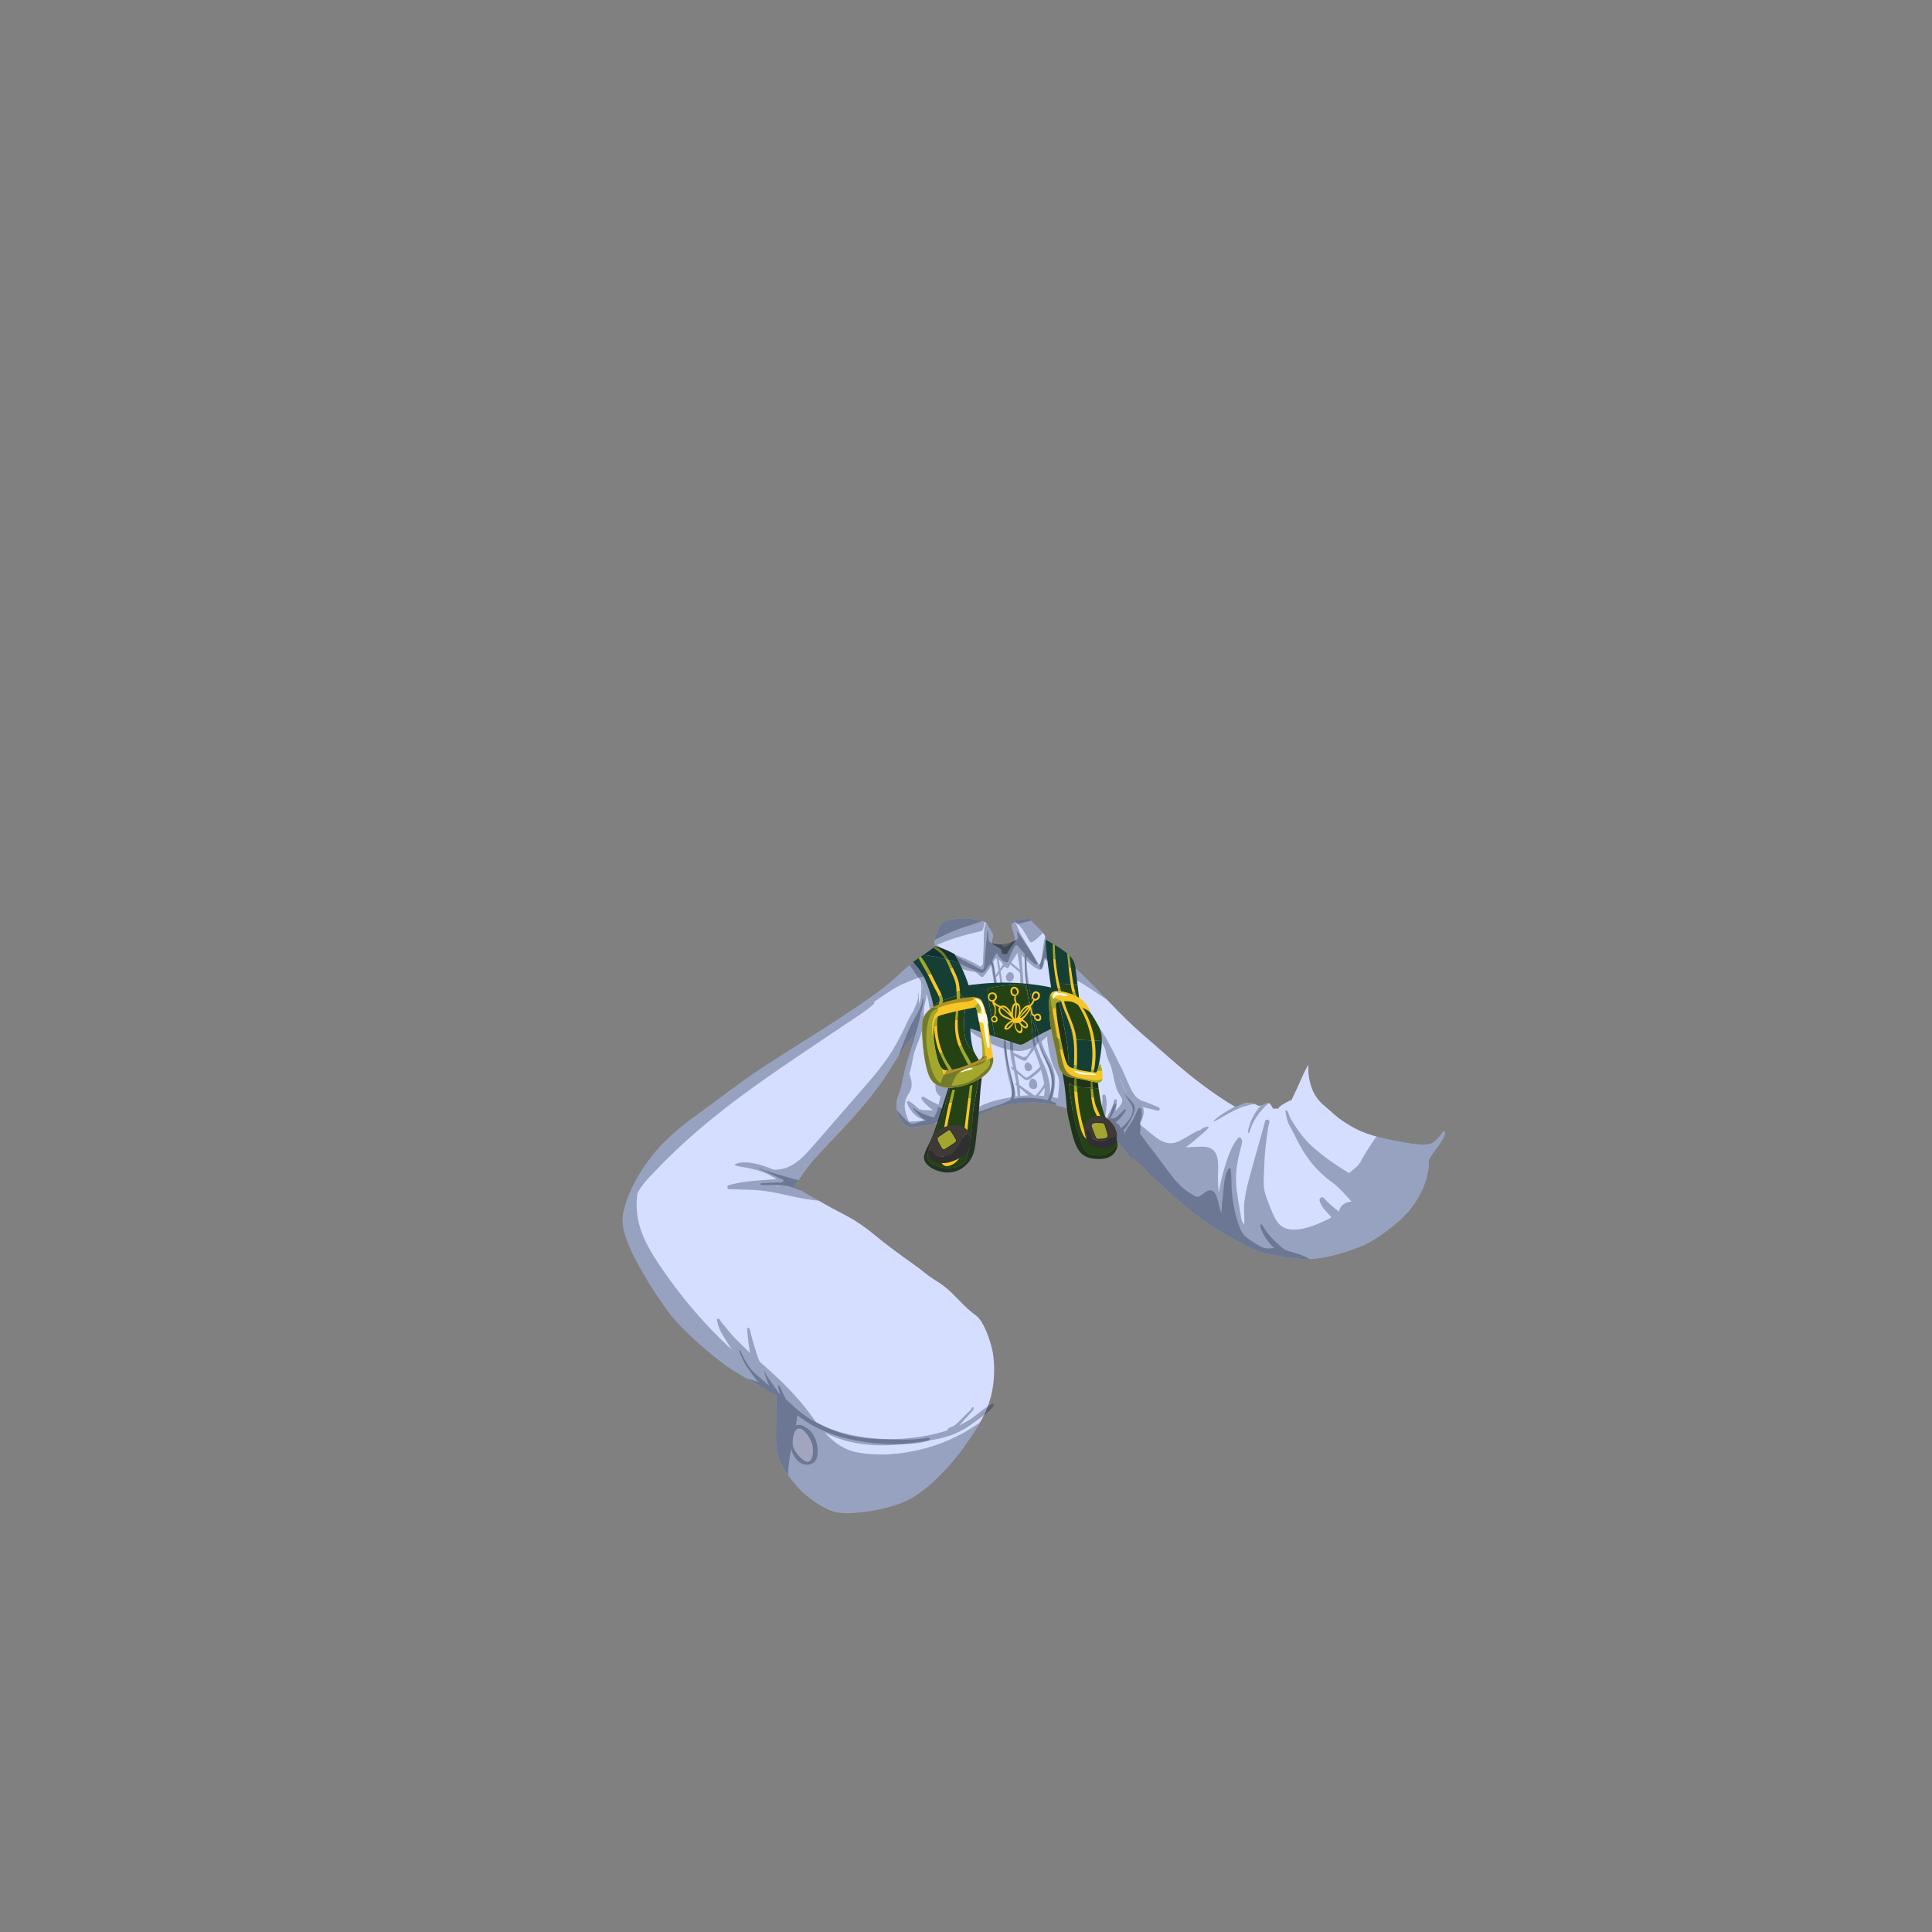 <?xml version="1.0" encoding="utf-8"?>
<!-- Generator: Adobe Illustrator 22.1.0, SVG Export Plug-In . SVG Version: 6.00 Build 0)  -->
<svg version="1.1" id="_x33_2_x5F_Top_x5F_Lederhosen"
	 xmlns="http://www.w3.org/2000/svg" xmlns:xlink="http://www.w3.org/1999/xlink" x="0px" y="0px" viewBox="0 0 2000 2000"
	 enable-background="new 0 0 2000 2000" xml:space="preserve">
<rect x="0" y="0" width="2000" height="2000" fill="#808080" stroke="none"/>
<g>
	<path fill="#D6DEFF" d="M1495.14,1175.86c-1.7,3.91-3.31,6.79-8.92,14.13c-5.6,7.34-7.58,12-7.58,12s1.94,1.62-1.49,16.02
		c-3.44,14.41-12.99,30.59-23.84,41.2c-10.86,10.62-29.92,25.37-44.13,30.94c-14.2,5.57-25.61,9.12-40.17,11.77
		c-14.56,2.64-28.3,1.54-43.97-1.42c-15.66-2.96-22.18-3.64-41.28-14.21c-19.1-10.58-32.24-18.51-44.99-28.1
		c-12.75-9.59-24.43-20.41-37.1-31.81c-12.67-11.41-20.29-20.25-23.83-23.52c-5.34-4.92-5.98-1.87-8.6-5.55
		c-2.62-3.68-14.25-18.57-14.25-18.57l-36.52-26.42c0,0,7.18,1.49-9-3.41c-16.18-4.91-27.96-8.81-48.19-7.38
		c-20.24,1.44-25.24,3.41-33.85,6.73c-8.61,3.31-5.44,3.02-18.3,7.32c-12.87,4.31-22.52,6.09-36.22,7.42
		c-13.71,1.34-23.9,4.16-29.07,4.41c-5.17,0.24-9.67-5.35-12.1-8.96c-2.42-3.61-4.65-12.47-3.36-19c1.28-6.53,2.97-7.62,4.45-13.95
		c1.49-6.33,2.43-13.16,5.64-24.54c0.22-0.78,0.45-1.6,0.67-2.43c3.05-11.36,6.34-27.11,6.34-27.11s-7.74,10.31-15.17,21.32
		c-2.61,3.88-5.19,7.84-7.37,11.47c-8.42,13.97-17.87,27.28-34.24,46.13c-16.38,18.85-31.28,33.46-44.04,47.6
		c-12.76,14.14-22.17,30.28-22.17,30.28s12.77,7.86,32.36,18.9c19.6,11.03,29.79,14.05,51.26,31.86
		c21.48,17.81,38.25,28.1,51.46,38.79c13.21,10.69,16.58,8.63,34.04,27.05c17.47,18.42,18.26,14.62,23.55,22.21
		c5.3,7.59,9.65,20.51,11.68,28.72c2.03,8.21,4.4,28.05-0.89,49.28c-5.29,21.23-17.76,38.2-28.6,53.54
		c-10.83,15.33-38.34,47.44-63.83,57.09c-25.48,9.65-55.86,12.31-68.47,9.57c-12.62-2.74-31.27-16.79-38.6-25.1
		c-7.32-8.32-16.97-20.49-20.09-29.79c-3.11-9.3-3.16-14.88-3.06-28.84c0.1-13.96,0.52-36.76,0.52-36.76s-30.44-17.14-45.24-26.43
		c-14.81-9.3-44-33.93-59.19-51.28c-15.19-17.34-33.89-48.37-41.86-64.1c-7.96-15.74-15.68-32.76-12.07-48.39
		c3.61-15.64,11.33-33,24.54-51.36c13.21-18.36,28.4-32.66,53.84-50.86c25.43-18.21,39.63-30.18,66.89-48.1
		c27.26-17.91,55.76-35.13,79.46-50.76c23.7-15.64,44.28-29.84,57.4-41.76c7.75-7.05,11.02-10.19,14.21-12.56
		c2.21-1.64,4.37-2.92,7.95-4.86c0.07-0.04,0.14-0.08,0.21-0.12c8.7-4.78,18.1-13.73,18.1-13.73s-1.24-5.64-0.3-8.61
		c0.94-2.97,3.66-11.68,6.73-15.34c3.07-3.66,18.31-7.57,31.67-5.14c13.36,2.42,13.9,2.47,15.73,5.64c1.83,3.16,6.24,9.5,6.24,11.28
		c0,1.78-0.1,2.22-0.89,3.86c-0.8,1.63-0.1,5.04-0.1,5.04s6.92,3.62,8.61,5.15c1.68,1.53,1.28,5.05,1.28,5.05l5.15,0.59
		c0,0,0.54-1.73,4.15-7.03c3.62-5.29,4.85-6.53,4.85-6.53s-0.34-3.16-2.08-9.2c-1.73-6.04-2.72-9.45-2.07-10.89
		c0.64-1.43,16.67-3.51,17.91-3.16c1.24,0.34,15.58,15.19,16.42,16.72c0.85,1.54,1.19,5.44,1.19,5.44s16.48,15.84,35.13,33.15
		c18.66,17.32,43.59,45.97,64.42,63.73c20.83,17.77,40.33,36.27,62.94,53.04c22.61,16.78,33.94,22.66,33.94,22.66
		s3.86-1.38,7.82-3.26s11.53-1.04,15.83,2.18c0,0,3.27-0.09,6.14-1.61c2.87-1.51,4.7-2.14,6.33,0c1.63,2.15,2.77,4.42,2.77,4.42
		h5.54c0,0-0.69-1.07,4.75-4.42c5.44-3.34,8.81-4.52,8.81-4.52s5.79-11.74,10.17-22c4.38-10.27,7.51-14.52,7.51-14.52
		s-1.06,5.53,0.67,14.52c1.74,8.98,4.9,18.9,15.1,27.5c10.19,8.59,12.12,11.41,20.78,17.05c8.66,5.64,19.39,12.87,47.1,18.51
		s34.14,5.73,41.27,4.65c7.12-1.08,15.06-14.08,15.06-14.08S1496.84,1171.95,1495.14,1175.86z"/>
	<path fill="none" d="M929.19,1106.41c0.23-0.14,0.46-0.28,0.67-0.43c-0.16-0.12-0.31-0.24-0.44-0.39
		C929.34,1105.86,929.26,1106.13,929.19,1106.41z"/>
	<path opacity="0.3" fill="#05132B" d="M962.61,1008.96l-12.65-14.8c-0.07,0.04-0.14,0.08-0.21,0.12c-3.58,1.94-5.74,3.22-7.95,4.86
		l8.8,13.05L962.61,1008.96z"/>
	<g>
		<g>
			<path opacity="0.3" fill="#05132B" d="M1016.96,953.46c-2.14-0.56-5.44-1.15-10.8-2.13c-13.36-2.42-28.6,1.48-31.67,5.15
				c-3.07,3.66-5.79,12.37-6.73,15.34c-0.12,0.38-0.21,0.82-0.26,1.27c10.99-5.68,20.37-10.09,30.98-13.45
				C1005.55,957.4,1012.6,954.98,1016.96,953.46z"/>
			<path opacity="0.3" fill="#05132B" d="M1035.75,982.31c1.68,1.53,1.29,5.05,1.29,5.05l5.15,0.59c0,0,0.54-1.73,4.16-7.03
				c3.61-5.29,4.85-6.53,4.85-6.53s-0.03-0.27-0.11-0.78c-1.35,0.76-3.15,1.55-5.88,2.38c-4.2,1.27-9.75,2.44-16.2,0.97
				c-0.76-0.17-1.41-0.36-1.99-0.57c0.07,0.47,0.13,0.77,0.13,0.77S1034.06,980.78,1035.75,982.31z"/>
			<path opacity="0.3" fill="#05132B" d="M1023.15,966.76c-0.22-6.19-0.64-4.76-1.12-1.27s-2.62,26.36-3,32.47
				c-0.37,6.11-1.2,6.71-5.25,4.8c-4.05-1.91-19.65-10.87-34.34-17.77l10.95,11.25c0,0,21.86,9.9,24.52,10.57
				c2.66,0.67,4.39-0.6,6.73-4.35c2.34-3.75,3.84-5.1,4.37-4.05c0.52,1.05,1.39,2.51,1.8,6.45c0.41,3.94,2.09,12.6,2.09,12.6
				l1.14,0.07c0,0-1.65-8.89-1.95-14.25c-0.3-5.36-2.02-8.25-2.02-8.25s0.49-1.57,2.1-4.27c1.61-2.7,2.02-4.31,3.07-3.52
				c1.05,0.79,0.52,1.46,3.67,5.02c3.15,3.56,5.32,4.12,6.91,3.68s1-2.7,4.19-9.45c3.19-6.75,4.5-8.85,5.77-7.87
				c1.27,0.97,8.1,9,8.1,9s0.05,3.56,0.15,13.8c0.1,10.23,1.5,18.9,1.5,18.9l1.42,0.45c0,0-1.12-8.47-1.57-15.97
				c-0.45-7.5,0.3-14.7,0.3-14.7s6.97,7.35,8.79,8c1.82,0.66,3.32,0.88,1.55-3.28c-1.76-4.16-11.17-17.4-15.75-24.52
				c-4.57-7.12-4.84-7.35-4.35-4.65s1.5,5.59,0,6.75c-0.52,0.41-1.12,0.81-1.84,1.22c0.08,0.51,0.11,0.78,0.11,0.78
				s-1.24,1.24-4.85,6.53c-3.61,5.29-4.16,7.03-4.16,7.03l-5.15-0.59c0,0,0.4-3.51-1.29-5.05s-8.61-5.15-8.61-5.15
				s-0.06-0.31-0.13-0.77C1022.74,974.84,1023.35,972.22,1023.15,966.76z"/>
			<path opacity="0.3" fill="#05132B" d="M1051.49,954.45c1,0.6,2.33,1.99,2.33,1.99l13.46-3.35c-1.21-1.13-2.08-1.88-2.35-1.95
				c-1.24-0.35-17.27,1.73-17.91,3.17c-0.29,0.64-0.25,1.66,0.03,3.13C1048.51,954.66,1050.66,953.95,1051.49,954.45z"/>
			<path opacity="0.3" fill="#05132B" d="M1076.86,997.34c-0.63,0.37-0.91,2.67-0.4,3.92c0.51,1.25,1.05,3.19,2.39,0.51
				c1.34-2.67,1.48-8.79,1.93-9.78s5.12,2.16,5.12,2.16l1.56-16.15c-3.1-2.96-4.92-4.7-4.92-4.7c-1.4,5.27-2.51,14.6-4.04,18.75
				C1076.98,996.2,1077.49,996.97,1076.86,997.34z"/>
			<path opacity="0.3" fill="#05132B" d="M1326.8,1291.32c-7.55-6.65-15.47-14.34-20.15-23.3c-0.62-1.17-2.37-0.34-2.08,0.88
				c2.14,9.21,7.81,16.54,14.33,23.07c-2.17,0.19-4.35,0.53-6.55,0.45c-3.76-0.14-6.75-1.68-9.97-3.53c-4.68-2.69-9.81-6-14-9.69
				c-2.04-2.49-3.76-5.23-5-8.32c-2.56-6.37-4.32-13.28-5.74-19.99c-1.46-6.92-2.31-13.96-2.7-21.02
				c-0.32-5.87,0.03-12.02-0.84-17.85c0.03-0.42,0.07-0.83,0.09-1.24c0.08-1.43-1.89-1.8-2.58-0.7c-4.25,6.79-4.46,16.43-5.37,24.2
				c-0.84,7.14-1.49,14.3-1.81,21.48c-2.17-4.64-2.77-10.03-4.3-14.88c-0.19-0.62-0.41-1.26-0.66-1.89
				c-1.6-5.1-4.88-9.11-11.09-5.26c-2.07,1.27-3.78,3.05-5.9,4.28c-3.36,1.95-4.75,0.57-7.83-1.24c-4.89-2.87-9.57-5.98-13.53-10.08
				c-8.36-8.67-15.19-19.1-22.5-28.65c-3.84-5.01-7.68-10.02-11.52-15.02c-2.25-2.93-4.44-6.49-7.08-9.39
				c0.54-2.96,0.69-5.99,0.65-8.22c-0.02-1.14-0.61-2.21-0.62-3.3c-0.02-1.39,1.19-3.33,1.48-4.71c0.67-3.12,0.61-6.09-0.05-9.21
				c-0.31-1.48-2.56-1.75-3.26-0.42c-2.3,4.4-3.84,9.01-6.48,13.29c-2.5,4.04-6.23,8.23-7.57,12.83c-0.01,0.05-0.02,0.1-0.03,0.15
				c-0.04-0.1-0.06-0.19-0.1-0.28c-0.02-0.42-0.05-0.83-0.06-1.25c-0.02-1-0.53-1.77-1.24-2.27c4.29-3.84,7.44-10,9.39-14.32
				c1.39-3.08,3.47-7.43,2.27-10.89c-1.61-4.67-6.95-8.61-10.02-12.23c-0.09-0.11-0.26,0.03-0.19,0.14
				c2.28,3.24,4.17,6.73,6.57,9.88c3.07,4.03,1.89,9.55-0.5,13.94c-2.24,4.1-6.03,8.01-10.01,11.29c-0.43-2.61-2.66-4.37-4.78-5.88
				c-0.06-0.04-0.13-0.08-0.19-0.12c-0.05-0.21,0.04-0.48,0.15-0.75c0.39-0.22,0.79-0.5,1.19-0.84c3.45-2.98,6.4-6.89,8.8-10.74
				c0.54-0.88-0.7-1.82-1.42-1.1c-2.74,2.78-5.52,5.5-8.6,7.91c-1.7,1.34-3.11,1.54-5.21,1.23c-0.41-0.05-0.76-0.06-1.1-0.05
				c3.23-3.97,6.25-12.96,6.64-14.72c0.09-0.41-0.34-0.78-0.72-0.56c-2.17,1.27-3.4,4.12-4.19,6.41c-0.4,1.16-3,10.27-5.15,9.22
				c-0.58-0.28-1.25,0.45-0.73,0.94c0.34,0.32,0.68,0.49,1.03,0.56c-0.24,0.36-0.27,0.86,0.1,1.29c1.44,1.71,3.4,2.42,5.08,3.87
				c1.52,1.31,4.01,2.88,4.42,4.96c0.04,0.17,0.09,0.33,0.15,0.47c-0.41,0.08-0.79,0.25-1.12,0.5c-0.9-0.65-2.62-0.11-2.55,1.25
				c0.08,1.58,0.06,3.16,0.05,4.75l2.89,2.09c0,0,11.63,14.89,14.25,18.57c2.62,3.68,3.27,0.63,8.6,5.55
				c3.54,3.27,11.17,12.12,23.84,23.52s24.35,22.22,37.1,31.81c12.75,9.59,25.89,17.52,44.99,28.1
				c19.1,10.58,25.61,11.25,41.28,14.21c10.88,2.05,20.82,3.21,30.76,2.85c-4.4-2.51-9.01-4.56-13.89-5.96
				C1336.54,1295.83,1331.14,1295.15,1326.8,1291.32z"/>
			<path opacity="0.3" fill="#05132B" d="M786.26,1209.78c-0.3-0.11-0.42,0.36-0.13,0.47c8.36,3.35,16.58,7.39,24.82,11.09
				c-0.21,0.62-0.19,1.31,0.14,1.91c-0.71,0.44-1.59,0.68-2.34,0.71c-0.18,0.01-0.33,0.08-0.45,0.16
				c-6.68-0.01-13.41,0.47-20.04,0.7c-1.28,0.04-1.29,1.99,0,1.99c7.96,0.01,16.46-0.74,24.34,0.47c6.06,0.93,11.52,3.34,17.16,5.3
				c-4.66-2.78-7.27-4.39-7.27-4.39s1.5-2.58,4.11-6.56c-5.74-1.23-11.29-2.9-17.06-4.58
				C801.79,1214.82,793.85,1212.48,786.26,1209.78z"/>
			<path opacity="0.3" fill="#05132B" d="M826.55,1512.86c7.01,6.04,18.02,4.09,19.53-5.88c1.56-10.36-1.97-22.79-10.96-28.75
				c-3.08-2.04-7.59-4.45-11.17-2.53c0.6-3.48,1.12-6.97,1.47-10.48c0-0.05,0-0.08,0-0.13c23.25,18.31,52.49,26.45,81.62,28.93
				c9.42,0.8,18.86,1.08,28.32,0.87c8.65-0.18,17.87-0.65,26.06-3.64c1.82-0.66,1.11-3.24-0.8-2.89
				c-15.67,2.83-32.07,2.06-47.93,1.14c-16.15-0.93-32.22-3.32-47.61-8.41c-14.26-4.72-27.64-11.51-39.1-21.32
				c-4.27-3.66-8.35-7.6-12.53-11.39c-0.72-1.93-1.9-3.77-2.82-5.52c-1.48-2.83-2.18-6.52-4.46-8.77c-0.18-0.18-0.43-0.03-0.46,0.19
				c-0.39,2.96,1.23,6.3,2.09,9.2c-0.53-0.44-1.06-0.87-1.6-1.3c-4.89-7.84-11.22-14.84-15.3-23.21c-0.07-0.14-0.31-0.04-0.26,0.11
				c1.74,5.11,3.42,10.54,5.67,15.66c-4.67-4.41-9.89-8.51-14.51-12.7c-7.19-6.51-11.29-15.14-15.4-23.77
				c-0.37-0.78-1.5-0.1-1.15,0.67c1.99,4.49,3.7,9.04,6.2,13.29c2.52,4.29,5.65,8.22,8.55,12.24c1.5,2.08,3.26,4.2,5.19,6.26
				c-4.15-1.45-8.39-2.67-12.61-3.96c14.65,8.63,31.25,17.98,31.25,17.98s-0.42,22.8-0.52,36.76c-0.1,13.96-0.05,19.54,3.07,28.84
				c1.7,5.06,5.33,10.98,9.47,16.66c-0.03-9.13,1.38-18.1,3.17-27.04C820.47,1505.09,823.01,1509.8,826.55,1512.86z"/>
			<path opacity="0.3" fill="#05132B" d="M1091.7,1141.06c-1.38-0.57-2.81-1.05-4.27-1.48c3.37-8.11,4.59-17.62,2.89-26.07
				c-2.39-11.9-10.81-21.27-13.69-32.91c-0.08-0.31-0.55-0.18-0.47,0.13c2.55,10.02,7.45,18.86,10.75,28.6
				c3.5,10.3,2.54,20.29-2.54,29.44c-5.43-1.27-11.14-1.82-16.53-2.13c-6.07-0.35-12.47-0.36-18.45,1.12
				c0.28-1.43,0.44-2.84,0.58-3.98c0.71-6.11-1.05-12.01-2.39-17.93c-1.58-6.98-3.31-13.93-4.9-20.91
				c-1.51-6.63-0.54-13.27-1.79-19.86c-0.1-0.54-0.94-0.51-1.06,0c-2.36,9.97,1.4,21.09,3.57,30.78c1.3,5.8,3.02,11.63,3.83,17.52
				c0.45,3.3,0.53,6.74-0.01,10.04c-0.21,1.26-0.56,3.51-1.21,5.36c-3.43,1.25-6.57,3.16-10.02,4.37c-3.18,1.11-6.41,2.07-9.58,3.21
				c-6.78,2.45-14.92,4.25-20.49,9.02c-0.53,0.46-0.76,0.98-0.79,1.49c1.3-0.4,2.63-0.83,4-1.29c12.86-4.3,9.7-4.01,18.31-7.32
				c8.61-3.32,13.61-5.29,33.84-6.73c13.05-0.93,22.59,0.38,32.05,2.73C1093.7,1143.11,1093.25,1141.7,1091.7,1141.06z"/>
			<path opacity="0.3" fill="#05132B" d="M1073.34,1068.37c-0.13-0.19-0.37-0.14-0.45,0.06c-0.64,1.54-0.24,3.75-0.07,5.38
				c0.17,1.66,0.24,3.5,1.11,4.95c0.43,0.72,1.53,0.4,1.55-0.42c0.05-1.7-0.61-3.45-0.94-5.12
				C1074.23,1071.67,1074.22,1069.7,1073.34,1068.37z"/>
			<path opacity="0.3" fill="#05132B" d="M974.94,1162.41c0.7-0.61,0.92-1.72,0.37-2.49c-0.21-0.65-0.63-1.22-1.23-1.56
				c0.17-0.65,0.31-1.3,0.45-1.93c0.47-2.08,0.6-4.05,0.68-6.12c0.81,0.05,1.64-0.75,1.06-1.58c-0.7-1.02-2.21-1.53-3.29-2.04
				c-0.08-0.04-0.29-0.15-0.53-0.26c-0.26-0.43-0.86-0.49-1.24-0.23c-0.02,0.01-0.04,0.02-0.06,0.04c-0.17,0.14-0.28,0.34-0.26,0.61
				c0.17,2.23-1.95,5.36-2.8,7.44c-0.33,0.8-0.64,1.61-0.95,2.42c-1.74-0.32-3.47-0.63-4.99-1.17c-5.19-1.86-12.04-4.39-15.99-8.33
				c-0.46-0.46-1.15,0.24-0.71,0.71c4.37,4.71,7.38,9.05,13.25,11.94c-2.29,0.45-4.57,0.96-6.84,1.54c-1.94,0.5-5.24,2.25-7.18,2.12
				c-3.94-0.27-8.34-5.58-10.86-8.29c-1.81-1.94-3.58-3.92-5.29-5.95c0.68,3.78,1.91,7.21,3.21,9.15c2.42,3.61,6.93,9.2,12.1,8.96
				c5.17-0.25,15.36-3.07,29.07-4.4c0.53-0.05,1.04-0.1,1.55-0.16C974.65,1162.72,974.81,1162.58,974.94,1162.41z"/>
		</g>
		<g opacity="0.3">
			<path fill="#05132B" d="M811.46,1216.71c0.03-0.11,0.07-0.21,0.12-0.31c-0.15,0.02-0.31,0.06-0.46,0.07
				C811.24,1216.55,811.35,1216.63,811.46,1216.71z"/>
			<path fill="#05132B" d="M832.91,1206.95c0.55-0.46,1.09-0.93,1.61-1.42c0-0.11,0.01-0.22,0.02-0.33
				c-0.77,0.67-1.56,1.32-2.35,1.95C832.42,1207.05,832.66,1206.99,832.91,1206.95z"/>
			<path fill="#05132B" d="M933.11,1085.63c0.21-0.33,0.44-0.68,0.58-0.96c0.13-0.27,0.27-0.55,0.4-0.82
				C933.77,1084.44,933.45,1085.04,933.11,1085.63C933.11,1085.63,933.11,1085.63,933.11,1085.63z"/>
			<path fill="#05132B" d="M955.18,1033.03c1-1.94,2.08-3.81,3.25-5.59c0.05-0.08,0.11-0.13,0.19-0.16
				c-0.98-2.69-2.13-5.31-3.45-7.85c-0.24-0.46-0.49-0.92-0.74-1.38C955.02,1023.16,955.37,1028.09,955.18,1033.03z"/>
			<path fill="#05132B" d="M803.02,1227.97c1.12,0.19,2.23,0.4,3.34,0.61c0.04,0.01,0.09,0.02,0.13,0.03
				c0.01-0.25,0.05-0.49,0.11-0.73c-1.19,0.03-2.38,0.05-3.57,0.09C803.03,1227.97,803.02,1227.97,803.02,1227.97z"/>
			<path fill="#05132B" d="M830.08,1216.58c-0.04,0.04-0.09,0.08-0.13,0.12c-0.72,1.04-1.39,2.02-2.02,2.96
				c-0.06,0.21-0.13,0.43-0.23,0.66C828.53,1219.07,829.31,1217.77,830.08,1216.58z"/>
			<path fill="#05132B" d="M828.13,1218.32c0.02,0.4-0.05,0.84-0.19,1.33c0.63-0.94,1.3-1.92,2.02-2.96
				C829.34,1217.23,828.74,1217.78,828.13,1218.32z"/>
			<path fill="#05132B" d="M1166.3,1131.27c-2.74-5.3-4.73-11.14-7.08-16.39c0.86,3.51,1.82,6.99,3.28,10.32
				C1163.43,1127.32,1164.93,1129.27,1166.3,1131.27z"/>
			<path fill="#05132B" d="M1292.02,1171.99c-0.17,0.1-0.27,0.29-0.13,0.6c0.01,0.03,0.03,0.06,0.04,0.09
				c0.13,0.29,0.62,0.29,0.75,0c0.01-0.03,0.03-0.06,0.04-0.09c0.01-0.03,0.01-0.05,0.02-0.08c0.34,0.03,0.67-0.13,0.79-0.58
				c2.7-10.72,11.14-22.96,19.97-29.98c-1.27-0.42-2.75,0.21-4.73,1.25c-1.19,0.63-2.44,1.01-3.5,1.24
				c-6.9,7.56-11.82,17.02-13.33,27.05C1291.91,1171.68,1291.95,1171.84,1292.02,1171.99z"/>
			<path fill="#05132B" d="M1257.15,1160.8c7.26-3.39,13.82-8.1,21.04-11.55c6.52-3.12,13.39-5.31,20.5-6.47
				c-4.09-1.44-8.97-1.53-11.89-0.15c-3.96,1.88-7.82,3.27-7.82,3.27s-0.22-0.11-0.64-0.35c-7.67,4.1-15.32,8.62-21.79,14.47
				C1256.1,1160.41,1256.67,1161.02,1257.15,1160.8z"/>
			<path fill="#05132B" d="M1169.24,1197.31c2.62,3.68,3.27,0.63,8.6,5.55c3.54,3.27,11.17,12.12,23.84,23.52
				s24.35,22.22,37.1,31.81c12.75,9.59,25.89,17.52,44.99,28.1c19.1,10.58,25.61,11.25,41.28,14.21
				c10.88,2.05,20.82,3.21,30.76,2.85c4.38-0.16,8.75-0.62,13.21-1.42c14.56-2.64,25.97-6.2,40.18-11.76s33.27-20.32,44.12-30.94
				c10.85-10.62,20.4-26.8,23.84-41.2c3.43-14.41,1.5-16.02,1.5-16.02s1.97-4.66,7.58-12c5.6-7.34,7.22-10.22,8.92-14.13
				c1.7-3.91-0.51-5.56-0.51-5.56s-7.94,13-15.07,14.08c-7.12,1.08-13.56,0.99-41.26-4.65c-5.05-1.03-9.53-2.11-13.54-3.22
				c-4.26,6.2-8.42,12.52-12.31,18.88c-2.69,4.41-4.37,9.06-8.32,12.58c-2.48,2.22-5.11,4.3-7.71,6.4
				c-13.33-8.32-26.52-17-38.13-27.64c-9.26-8.48-15.95-18.08-22.08-28.51c-1.21-2.45-2.28-4.98-3.21-7.68
				c-0.27-0.79-0.99-0.97-1.55-0.73c-0.04-0.08-0.09-0.15-0.13-0.23c-0.25-0.46-0.87-0.12-0.79,0.34c0.06,0.34,0.12,0.67,0.19,1
				c0,0.08,0.01,0.16,0.02,0.24c0.83,5.01,1.79,9.8,4.28,14.28c2.48,4.47,4.83,8.82,7.04,13.44c4.29,8.93,9.52,17.37,15.73,25.09
				c6.05,7.52,13.05,13.99,20.81,19.7c7.67,5.65,14.09,12.98,20.46,20.16c-2.97,0.23-5.84,0.99-8.36,2.82
				c-2.71,1.97-4.03,4.58-4.67,7.5c-5.65-4.18-10.84-8.76-15.65-14.01c-1.86-2.03-4.94,0.13-4.39,2.55
				c1.58,7.02,7.11,11.35,11.52,16.54c0.02,0.35,0.1,0.7,0.25,1.04c-0.09,0.08-0.18,0.18-0.28,0.29c-0.77,0.6-1.6,1.09-2.5,1.48
				c-1.56,0.82-3.24,1.52-4.85,2.25c-3.27,1.48-6.56,2.92-9.92,4.18c-6.66,2.49-13.6,4.4-20.76,4.39
				c-7.1-0.01-13.01-2.08-17.17-8.04c-3.66-5.23-6.02-11.52-8.32-17.42c-2.37-6.11-5.12-12.54-5.63-19.14
				c-0.53-6.85,0.2-13.97,0.37-20.84c0.34-13.63,2.07-27.35,4.17-40.84c0.39-1.55,0.79-3.09,1.19-4.63
				c0.76-2.92-3.77-4.17-4.52-1.25c-4.98,19.47-11.02,38.63-16.11,58.09c-2.24,8.55-4.42,17.11-5.37,25.92
				c-0.81,7.53,0.21,15.05,0.11,22.56c-3.23-1.69-3.51-7.73-4.02-10.68c-0.66-3.79-1.32-7.58-1.96-11.37
				c-1.39-8.23-2.62-16.52-2.68-24.89c-0.06-8.18,1.14-16.31,2.97-24.28c0.84-3.65,1.9-7.25,2.76-10.89
				c0.57-2.43,1.16-4.3-0.28-6.51c-0.72-1.1-2.65-1.7-3.61-0.47c-6.72,8.65-10.43,19.66-13.59,30.03
				c-2.65,8.69-4.65,17.41-6.18,26.28c-0.62-5.37-0.77-10.81-0.81-16.28c-0.05-7.72,1.53-18.23-2.75-25.14
				c-4.19-6.78-12.7-6.24-19.66-5.91c-3.66,0.17-7.33,0.42-11.01,0.51c0,0,0,0-0.01,0c3.66-2.55,7.17-5.25,10.52-8.26
				c1.39-1.25,2.83-2.47,4.27-3.7c0.64-0.44,1.27-0.9,1.85-1.42c0.4-0.35,0.79-0.76,1.17-1.17c1.96-1.71,3.86-3.45,5.61-5.32
				c0.67-0.71-0.02-1.68-0.9-1.54c-2.97,0.48-5.46,1.92-7.76,3.68c0,0,0,0-0.01,0c-1.62,0.51-3.22,1.06-4.68,1.86
				c-4.33,2.35-8.51,4.97-12.81,7.38c-3.91,2.19-8.04,4.28-12.63,4.3c-5.57,0.03-10.68-2.72-15.09-5.87
				c-4.28-3.06-8.21-6.65-12.28-9.97c-0.59-0.47-4.21-2.88-4.39-3.58c-0.17-0.61,1.49-3.76,1.84-4.65c1.83-4.64,2.7-9.42,0.93-13.5
				c5.06,1.57,10.55,2.39,15.18,3.81c2.39,0.73,3.33-2.9,1.02-3.71c-4.66-1.63-9.06-3.84-13.74-5.41
				c-5.63-1.89-9.19-3.82-12.34-9.07c-4.75-7.95-7.82-16.88-11.84-25.21c-4.12-8.56-8.57-16.97-12.88-25.43
				c-4.17-8.18-8.66-15.51-15.16-22.01c-0.89-0.88-2.57,0.3-1.79,1.38c2.26,3.14,4.37,6.41,6.38,9.78
				c-0.55,0.34-0.88,1.05-0.52,1.87c1.72,3.97,3.66,7.6,5.63,11.46c2,3.92,1.96,7.97,3.52,11.95c1.5,3.85,3.39,7.22,4.42,11.27
				c0.95,3.75,1.69,7.54,2.54,11.31c0.79,3.45,1.65,6.93,2.9,10.24c1.23,3.25,3.36,5.74,4.85,8.77c2.21,4.51-2.72,8.8-5.4,12.03
				c-0.32,0.39-0.65,0.81-0.98,1.25c0,0,0,0,0,0c0.88-3.69,1.23-7.58,1.42-10.87c0.09-1.65-2.52-2-2.89-0.39
				c-0.78,3.44-1.87,6.71-3.31,9.93c-1.26,2.81-3.26,5.21-4.2,8.14c0,0.01,0,0.01,0,0.02c-0.73-0.63-1.48-1.24-2.25-1.83
				c0,0,0,0,0,0c0.44-0.31,0.78-0.8,0.88-1.5c0.98-6.53,1.82-12.91,0.07-19.34c-0.5-1.84-3.68-1.55-3.44,0.47
				c0.71,5.93-0.45,11.71-1.79,17.46c-0.05,0.22-0.07,0.43-0.08,0.63c0,0,0,0,0,0c-1.75,0.42-3.04,2.95-1.37,4.38
				c6.21,5.29,11.26,11.64,14.92,18.94c0.22,0.44,0.43,0.88,0.63,1.32l1.63,1.18C1154.99,1178.74,1166.62,1193.63,1169.24,1197.31z
				 M1159.22,1114.88c2.35,5.25,4.34,11.09,7.08,16.39c-1.37-2-2.87-3.95-3.8-6.07C1161.04,1121.87,1160.08,1118.39,1159.22,1114.88
				z"/>
			<path fill="#05132B" d="M1028.76,1455.19c0.84-1.17-0.74-2.25-1.78-1.78c-1.53,0.7-3.01,1.54-4.46,2.45
				c-1.22,3.21-2.59,6.31-4.07,9.33C1022.34,1462.2,1026.05,1458.95,1028.76,1455.19z"/>
			<path fill="#05132B" d="M970.1,1161.08c0.47-0.04,0.94-0.07,1.41-0.13c3.25-0.42,4.45-3.92,3.27-6.07
				c3.25-5.96,4.25-12.94,4.45-19.88c1.51-0.65,2.64-1.81,3.27-3.21c0.76-0.74,1.16-1.78,0.68-2.93c-0.06-0.14-0.12-0.27-0.19-0.4
				c-0.07-0.58-0.22-1.16-0.45-1.73c-1.44-3.44-4.84-4.75-8.3-4.75c-0.29-0.84-0.68-1.61-0.83-2.47c-0.42-2.49-4.14-1.75-4.24,0.57
				c-0.04,0.98-0.69,1.98-0.8,3c-0.08,0.74-0.07,1.5-0.03,2.25c0.09,1.82,0.39,3.61,1.16,5.27c0.86,1.85,2.31,3.39,4.08,4.24
				c-0.57,2.92-1.22,5.94-2.12,8.84c-5.12-2.48-10.35-5.1-15.01-8.18c-1.82-1.2-3.39,1.35-2.18,2.82c3.6,4.37,7.24,8.04,11.71,11.04
				c-1.79,0.08-3.58,0.1-5.43-0.01c-2.88-0.16-6.3-0.06-9.07-1.14c-3.53-2.82-6.43-6.22-10.71-8.33c-0.95-0.47-2.32,0.32-1.93,1.48
				c3.11,9.22,9.77,15.49,18.07,18.25c-4.98,1.27-10.69,1.11-15.95,1.49c-4.28-9.43-6.87-19.05-0.61-28.29
				c3.2-4.73,3.81-8.79,3.14-13.18c-0.05-1.36-0.35-2.8-0.99-4.35c-0.32-1.1-0.68-2.24-1.08-3.43c1.99-7.09,3.19-14.38,4.78-21.58
				c0.15-0.45,0.29-0.91,0.44-1.36c2.81-8.35,6.58-16.36,8.63-24.94c0.15-0.61-0.16-1.19-0.62-1.52c0.27-1.1,0.52-2.21,0.71-3.33
				c0.94-5.36,1.02-10.66,1.17-16.04c1.21-4.68,2.35-9.48,2.63-14.24v-0.01c0.44,1.28,0.84,2.58,1.2,3.9
				c1.21,4.46,1.46,9.06,2.51,13.53c0.79,3.42,5.71,3.15,6.65,0c1.21-4.04-0.44-9.79-1.41-13.77c-1.24-5.03-3.03-9.91-5.26-14.59
				c-3.92-8.23-9.06-15.96-15.68-22.2c-6.39,3.62-7.9,5.36-19.58,15.99c-13.11,11.92-33.69,26.12-57.39,41.76
				c-23.7,15.64-52.2,32.85-79.46,50.76s-41.46,29.88-66.89,48.09s-40.62,32.51-53.83,50.86c-13.21,18.36-20.93,35.72-24.54,51.36
				c-3.61,15.64,4.11,32.66,12.07,48.39c7.97,15.73,26.67,46.76,41.86,64.1c15.19,17.35,44.38,41.98,59.19,51.27
				c3.87,2.43,8.81,5.4,13.99,8.45c14.65,8.63,31.25,17.98,31.25,17.98s-0.42,22.8-0.52,36.76c-0.1,13.96-0.05,19.54,3.07,28.84
				c1.7,5.06,5.33,10.98,9.47,16.66c3.46,4.75,7.28,9.34,10.62,13.13c7.32,8.31,25.98,22.36,38.59,25.1
				c12.62,2.74,43,0.08,68.48-9.57c25.48-9.65,52.99-41.76,63.83-57.1c5.8-8.21,12.06-16.9,17.45-26.45
				c-2.14,1.53-4.23,3.13-6.45,4.54c-5.12,3.27-10.33,6.37-15.72,9.17c-10.53,5.45-21.62,9.79-33.03,13.02
				c-22.65,6.4-47.67,8.96-71.01,4.94c-14.76-2.54-25.53-10.58-34.79-20.73c5.97,3.04,12.07,5.53,18.64,7.53
				c18.42,5.63,37.33,6.54,56.44,5.01c10.13-0.81,20.06-2.66,30.11-3.98c9.21-1.22,18.39-3.08,27.08-6.41
				c8.45-3.24,16.11-8.06,23.36-13.42c2.87-2.12,6-4.28,9.02-6.6c1.48-3.02,2.85-6.12,4.07-9.33c-5.91,3.74-11.22,8.92-17,12.71
				c-3.98,2.6-8.13,5.01-12.42,7.12c0,0-0.01,0-0.01,0c1.72-1.84,3.28-3.74,4.62-5.29c2.85-3.29,6.14-6.29,8.83-9.71
				c1.22-1.55,1.84-2.11,0.99-3.91c-0.24-0.51-1.04-0.35-1.17,0.15c-0.64,2.51-4.27,5.09-5.97,6.87c-2.17,2.26-4.37,4.45-6.59,6.65
				c-1.91,1.89-3.66,3.91-5.97,5.33c-2.46,1.51-4.64,1.47-6.63,3.51c-0.37,0.38-0.52,0.93-0.48,1.47c0,0,0,0,0,0
				c-17.45,5.77-36.46,8.36-54.77,9.07c-17.76,0.7-36.48-0.51-53.56-5.71c-8.73-2.66-17.23-6.27-25.21-10.7
				c-0.8-0.45-1.61-0.89-2.41-1.33c-1.65-2.16-3.27-4.36-4.89-6.57c-12.95-17.68-27.65-32.85-43.99-47.42
				c-3.23-2.88-6.48-5.75-9.7-8.64c-0.04-0.1-0.08-0.2-0.12-0.31c-1.36-3.55-2.52-7.17-3.71-10.78c-2.48-7.52-4.62-15.13-6.47-22.83
				c-0.34-1.38-2.71-1.13-2.55,0.35c0.83,8.05,1.4,16.19,2.96,24.15c0.03,0.16,0.06,0.33,0.1,0.5c-2.52-2.35-5.01-4.73-7.45-7.16
				c-4.46-4.42-9.01-8.78-13.1-13.55c-2.98-3.47-5.65-7.21-8.72-10.55c-0.79-1.2-1.58-2.4-2.38-3.58c-0.7-1.02-2.83-0.8-2.63,0.71
				c1.11,8.29,5.57,15.16,9.95,22.08c1.86,2.94,3.68,5.95,5.63,8.88c-15.7-14.42-30.43-29.9-44.08-46.31
				c-9.76-11.73-18.96-23.91-27.61-36.48c-8.4-12.2-16.59-24.88-21.78-38.84c-5.02-13.48-6.24-26.76-4.4-40.4
				c4.25-8.34,10.64-14.88,17.17-21.78c7.05-7.44,14.31-14.71,21.72-21.8c14.83-14.17,30.44-27.5,46.53-40.22
				c32.62-25.78,67.18-48.98,101.68-72.14c9.54-6.4,19.09-12.8,28.61-19.24c9.64-6.53,19.9-12.7,28.62-20.45
				c0.9-0.8,1.05-1.8,0.75-2.68c2.43-1.63,4.86-3.26,7.29-4.9c5.61-3.78,11.14-7.68,17.15-10.82c6.84-3.58,14.06-6.36,21.25-9.13
				c0.08-0.03,0.17-0.07,0.25-0.11c0.92,1.43,1.81,2.87,2.67,4.34c0.14,2.58,0.22,5.22,0.18,7.87c-0.04,0.07-0.05,0.16,0,0.25
				c0,0,0,0.01,0,0.01c-0.05,2.79-0.23,5.57-0.62,8.25c-0.37,2.51-1,4.73-1.85,6.84c0.16-3.75-0.32-7.22-0.47-11.15
				c-0.02-0.49-0.79-0.4-0.68,0.09c1.4,6.59-2.46,12.66-5,18.85c-4.31,6.25-7.24,13.82-10.55,20.46
				c-4.36,8.75-9.03,17.35-14.5,25.46c-11.18,16.58-24.76,31.34-37.88,46.38c-13.69,15.7-27.28,31.49-40.98,47.18
				c-6,6.87-12.19,13.68-20.02,18.51c-6.6,4.07-13.23,5.8-20.43,5.43c-3.73-1.62-7.5-2.94-10.93-4.03
				c-8.55-2.72-20.86-5.58-29.3-1.3c-0.29,0.15-0.16,0.53,0.08,0.63c4.2,1.76,8.87,1.96,13.3,2.91c4.82,1.02,9.61,2.14,14.26,3.77
				s9.09,3.79,13.31,6.33c0.82,0.5,1.61,1.03,2.4,1.58c-3.34,0.17-6.68,0.39-10.01,0.64c-13.26,0.98-26.61,1.74-39.39,5.62
				c-1.53,0.46-1.79,1.88-1.23,2.91c0.01,0.01,0.01,0.02,0.02,0.03c0.23,0.65,0.77,1.17,1.56,1.15c4.41-0.15,9,0.41,13.44,0.44
				c4.49,0.03,8.98,0.13,13.46,0.43c9.61,0.65,19.05,2.27,28.45,4.35c8.66,1.92,17.29,4.06,26.09,5.28
				c3.06,0.42,7.17,1.14,11.27,1.36c-7.38-4.22-13.44-7.78-17.74-10.35c-4.66-2.78-7.27-4.39-7.27-4.39s1.5-2.58,4.11-6.56
				c0.41-0.63,0.86-1.3,1.33-2c0.14-0.49,0.21-0.94,0.19-1.33c0.61-0.54,1.21-1.09,1.82-1.63c3.84-5.54,8.93-12.35,14.71-18.76
				c12.76-14.14,27.66-28.75,44.04-47.6c16.38-18.85,25.83-32.16,34.24-46.12c8.41-13.96,22.54-32.8,22.54-32.8s-3.79,18.16-7,29.54
				s-4.16,18.21-5.64,24.54c-1.48,6.33-3.17,7.42-4.45,13.95c-0.6,3.04-0.43,6.57,0.16,9.85c0.68,3.78,1.91,7.21,3.21,9.15
				c2.42,3.61,6.93,9.2,12.1,8.96c4.39-0.21,12.41-2.27,23.12-3.71c0.83-0.58,1.65-1.21,2.44-1.93
				C969.64,1161.54,969.86,1161.31,970.1,1161.08z M955.17,1019.43c1.32,2.54,2.47,5.16,3.45,7.85c-0.08,0.03-0.14,0.08-0.19,0.16
				c-1.17,1.78-2.25,3.65-3.25,5.59c0.19-4.94-0.16-9.87-0.75-14.98C954.68,1018.51,954.93,1018.97,955.17,1019.43z M806.49,1228.61
				c-0.04-0.01-0.09-0.02-0.13-0.03c-1.11-0.21-2.23-0.42-3.34-0.61c0,0,0.01,0,0.01,0c1.19-0.04,2.38-0.07,3.57-0.09
				C806.54,1228.11,806.5,1228.36,806.49,1228.61z M811.46,1216.71c-0.11-0.08-0.22-0.16-0.33-0.24c0.15-0.02,0.31-0.05,0.46-0.07
				C811.54,1216.5,811.5,1216.6,811.46,1216.71z M834.52,1205.53c-0.52,0.49-1.07,0.96-1.61,1.42c-0.24,0.04-0.49,0.09-0.72,0.19
				c0.8-0.64,1.58-1.29,2.35-1.95C834.53,1205.31,834.52,1205.42,834.52,1205.53z M933.69,1084.67c-0.14,0.28-0.36,0.62-0.58,0.96
				c0,0-0.01,0-0.01,0.01c0.34-0.59,0.67-1.19,0.99-1.78C933.96,1084.12,933.82,1084.4,933.69,1084.67z"/>
			<path fill="#05132B" d="M1107.89,1140.59c-1.24-0.57-2.52-1.07-3.81-1.53c1.52-5.57,1.17-12.62,1.43-18.18
				c0.32-6.91-2.55-12.14-5.28-18.26c-2.68-6.03-4.51-12.5-5.59-19c-1-6.02,0.17-13.44-2.36-19.05c2.42-3.6-2.74-8.38-6.14-4.96
				c-4.83,4.85-9.67,9.81-15.22,13.85c-7.17,5.22-13.58,7.62-22.54,5.9c-7.62-1.46-14.7-3.95-21.54-7.6
				c-6.65-3.55-13.28-7.77-20.56-9.9c-2.68-0.79-5.06,2.92-2.83,4.86c6.77,5.86,15.61,10.29,23.68,14.13
				c4.08,1.94,8.34,3.52,12.71,4.72c0.35,7.62,1.3,15.26,2.58,22.74c1.6,9.32,5.17,18.04,5.04,27.46
				c-7.55,1.23-15.22,2.79-22.39,5.16c-7.34,2.43-15.6,5.9-20.27,12.32c-0.86,1.18-0.29,2.68,0.76,3.49
				c1.17-0.36,2.35-0.74,3.56-1.15c12.86-4.3,9.7-4.01,18.31-7.32c8.61-3.32,13.61-5.29,33.84-6.73
				c13.05-0.93,22.59,0.38,32.05,2.73c4.8,1.19,9.61,2.66,14.83,4.25c0.26-0.54,0.38-1.14,0.36-1.75
				C1110.16,1145.03,1110.47,1141.78,1107.89,1140.59z M1070.6,1086.36c0.5,1.75,1.11,3.47,1.76,5.15
				c1.66,4.25,3.12,8.35,4.33,12.68c-2.17,2.54-4.61,4.8-7.33,6.77c-1.41,1.02-5.35,4.59-6.72,4.57c-1.9-0.03-6.89-5.24-8.51-6.48
				c-0.57-0.44-1.13-0.9-1.7-1.37c-0.61-3.17-1.25-6.33-1.85-9.51c-0.34-1.77-0.6-3.59-0.86-5.41c2.82,1.77,5.69,3.55,8.77,4.78
				c1.32,0.53,2.49,0.91,3.76,0c0.77-0.55,1.12-1.75,1.6-2.5c1.4-2.2,3.2-4.09,4.83-6.1
				C1069.39,1088.08,1070.06,1087.26,1070.6,1086.36z M1051.47,1087.85c5.92,0.68,11.39-0.65,16.46-3.12
				c-0.41,0.87-0.87,1.7-1.39,2.55c-1.05,1.73-2.76,5.36-4.43,6.41c-2.76,1.72-5.96-0.83-8.34-1.91c-1.46-0.66-2.95-1.15-4.44-1.69
				c-0.14-0.87-0.29-1.73-0.46-2.59C1049.73,1087.63,1050.6,1087.75,1051.47,1087.85z M1052.98,1134.91c-0.6,0.09-1.2,0.18-1.8,0.27
				c0.44-8.01-3.63-16.29-5.56-23.83c-2.12-8.29-2.74-16.77-3.67-25.22c1.27,0.31,2.55,0.59,3.84,0.83
				c0.06,5.95,1.61,12.2,3.04,18.08c-0.67-0.38-1.38-0.69-2.12-0.91c-0.28-0.08-0.48,0.23-0.36,0.46c0.78,1.51,1.98,2.83,3.34,4.05
				c0.08,0.36,0.16,0.71,0.24,1.07c0.88,3.97,1.54,7.99,2.2,12c-0.11-0.03-0.21-0.08-0.31-0.1c-0.76-0.2-1.13,0.8-0.52,1.23
				c0.39,0.27,0.76,0.56,1.14,0.84c0.54,3.7,0.66,7.45,1.09,11.15C1053.34,1134.87,1053.16,1134.88,1052.98,1134.91z
				 M1056.17,1134.5c-0.01-2.73-0.22-5.53-0.56-8.33c3.04,2.51,5.94,5.19,8.96,7.74C1061.77,1133.99,1058.98,1134.18,1056.17,1134.5
				z M1072.04,1133.94c-0.43-0.02-0.85-0.04-1.28-0.05c-3-2.15-6.09-4.18-9.17-6.21c-2.09-1.38-4.15-3.21-6.39-4.55
				c-0.58-3.99-1.35-7.96-2.05-11.73c1.06,0.77,2.11,1.52,3.05,2.26c1.81,1.42,4.39,4.44,6.78,4.43c2.84-0.02,7-3.96,9.15-5.61
				c2.05-1.58,3.85-3.23,5.42-5.12c1.19,4.61,2.65,9.7,3.39,14.8c-1.8,3.04-3.72,6.04-6.08,8.69
				C1073.92,1131.91,1072.94,1132.89,1072.04,1133.94z M1080.68,1134.6c-1.84-0.21-3.67-0.37-5.5-0.49
				c0.95-1.45,2.27-2.82,3.09-3.92c1.05-1.39,2.07-2.8,3.07-4.22C1081.52,1128.92,1081.36,1131.83,1080.68,1134.6z M1086.79,1132.75
				c1-7.43-0.89-15.76-2.97-22.46c-1.54-4.95-3.89-9.41-5.98-14.13c-2.04-4.6-3.75-9.26-5.45-13.95c0.89-0.57,1.76-1.16,2.62-1.78
				c1.87,7.99,6.28,14.96,9.77,22.41C1089.25,1112.36,1089.56,1122.84,1086.79,1132.75z M1095.4,1136.72
				c-1.82-0.37-3.66-0.68-5.5-0.95c2.34-9.7,3.66-19.42,0.39-29.19c-3.3-9.87-9.74-18.35-12.18-28.51c2.05-1.66,4.02-3.42,5.93-5.22
				c0,3.18,0.48,6.43,0.83,9.2c0.84,6.62,2.36,13.11,4.7,19.36c2.26,6.04,6.62,12.08,6.86,18.63
				C1096.62,1125.48,1095.2,1131.22,1095.4,1136.72z"/>
			<path fill="#05132B" d="M1062.35,1100.2c-0.8,0.49-1.2,1.32-1.48,2.19c-0.96,3.01,1.03,7.41,4.75,6.34
				c2.03-0.59,3.22-2.76,2.75-4.79c-0.19-0.83-0.67-1.56-1.29-2.05c-0.51-0.63-1.18-1.16-1.86-1.6
				C1064.37,1099.75,1063.24,1099.66,1062.35,1100.2z"/>
			<path fill="#05132B" d="M1073.01,1119.8c-0.41-0.99-1.09-1.85-2.01-2.46c-0.94-0.62-2.15-0.92-3.22-0.45
				c-1.06,0.47-1.57,1.35-1.89,2.42c-0.54,1.79-1.19,3.58-0.37,5.4c0.34,0.75,0.88,1.34,1.53,1.78c0.63,0.55,1.43,0.84,2.26,0.81
				c0.5,0.06,1.01,0.06,1.5-0.01c2.84-0.43,3.23-3.27,2.86-5.62C1073.57,1121.02,1073.34,1120.38,1073.01,1119.8z"/>
			<path fill="#05132B" d="M974.72,981.5c-1.48-1.02-3.29-2.02-4.78-3.24c14.64-6.68,29.89-10.64,45.58-14.41
				c1-0.24,1.91-1.14,2.14-2.14c0.57-2.47,1.25-4.89,1.85-7.34c-0.62-0.33-1.43-0.62-2.55-0.91c-2.14-0.56-5.44-1.15-10.8-2.13
				c-13.36-2.42-28.6,1.48-31.67,5.15c-3.07,3.66-5.79,12.37-6.73,15.34c-0.12,0.38-0.21,0.82-0.26,1.27
				c-0.38,3.07,0.56,7.34,0.56,7.34s-0.13,0.12-0.32,0.3c2.06,1.1,4,2.07,6.54,2.4C975.22,983.25,975.35,981.93,974.72,981.5z"/>
			<path fill="#05132B" d="M1017.7,991.18c-0.13,1.78,0.29,6.11-0.63,7.6c-0.76,1.23-1.58,1.72-2.43,1.83
				c-11.13-7.34-24.78-11.71-36.81-16.95c-1.14-0.5-2.15,1.16-0.99,1.7c3.12,1.44,6.16,3.05,9.18,4.73
				c-1.68,0.35-2.47,3.09-0.65,4.06c0.79,0.42,1.59,0.84,2.38,1.25c-1.53,0.24-2.14,2.28-0.67,3.32c4.54,3.19,9.79,4.86,15.16,6.12
				c2.37,0.56,4.94,0.71,7.23,1.48c2.63,0.89,3.97,3.3,6.19,4.81c0.96,0.65,2.14,0.11,2.74-0.72c1.96-2.7,6.14-7.13,7.52-11.36
				c1.23,7.14,2.52,14.27,3.35,21.48c0.26,2.3,3.53,1.89,3.15-0.43c-0.44-2.73-0.87-5.46-1.31-8.19c1.12-1.31,2.13-2.71,3.12-4.12
				c0.65,4.42,1.21,8.86,1.54,13.36c0.13,1.71,2.63,1.42,2.35-0.32c-0.82-5.07-1.54-10.18-2.31-15.27c0.63-0.88,1.27-1.75,1.96-2.59
				c0.71-0.87,1.54-1.73,2.35-2.61c0.53,0.59,1.1,1.17,1.77,1.67c0.68,0.51,1.91,0.14,2.27-0.59c0.5-1.04,1.04-2.05,1.6-3.05
				c1.27,0.9,2.45,2.1,3.63,3.03c1.38,1.09,2.82,2.12,4.13,3.29c0.9,0.81,1.52,1.78,2.39,2.57c0.1,2.1,0.21,4.2,0.35,6.3
				c-0.12,2.87-0.37,5.74-0.13,8.61c0.07,0.83,0.91,1.05,1.42,0.68c0.77,0.58,2.07,0.3,2.05-0.95c-0.12-11.16-1.83-22.23-2.02-33.38
				c0.98,1.17,1.99,2.3,3.03,3.42c0.03,10.9,0.82,21.71,2.88,32.46c0.3,1.57,2.61,0.88,2.37-0.65c-1.54-9.82-2.74-19.71-3.22-29.64
				c3.46,3.58,8,7.83,12.45,9.16c0.19,0.13,0.38,0.26,0.57,0.39c0.97,0.61,2.28,0.19,2.85-0.75c1.81-2.98,2.49-6.32,3.04-9.7
				c1.12,0.97,2.67,1.34,4.16,2.01c1.95,0.88,4.16-0.96,3.03-3.03c-2.38-4.32-0.63-10.06-1.81-14.7c-2.76-2.63-4.38-4.19-4.38-4.19
				s-0.19-2.13-0.63-3.87c-1.09,4.15-1.89,8.38-2.35,12.63c-0.67,6.13-0.79,11.33-3.48,16.66c-0.25-0.23-0.5-0.46-0.73-0.7
				c-0.84-1.26-1.77-2.46-2.75-3.63c-0.97-1.58-1.82-3.27-2.78-5.02c-2.08-3.79-4.33-7.48-6.51-11.21
				c-2.41-4.11-4.87-8.17-7.37-12.21c-0.65-1.59-1.3-3.18-1.99-4.76c-0.71-1.62-1.34-3.61-2.28-5.3
				c6.66,2.19,11.11,14.49,14.67,19.09c0.46,0.6,1.49,0.62,2.09,0.27c4.29-2.47,7.8-5.96,11.13-9.58c-3-3.34-8.93-9.45-12.27-12.58
				c-1.21-1.13-2.08-1.88-2.35-1.95c-1.24-0.35-17.27,1.73-17.91,3.17c-0.29,0.64-0.25,1.66,0.03,3.13
				c0.35,1.85,1.08,4.39,2.05,7.75c1.23,4.3,1.76,7.14,1.97,8.42c-0.87,0.5-1.95,1-3.34,1.52c-0.02,0.02-0.04,0.05-0.06,0.07
				c-1.39,0.79-2.53,1.92-3.47,3.28c-1.54,1.05-3.27,1.75-5.2,1.98c-0.86-1.02-1.83-1.99-2.86-2.85c-2.23,0.08-4.62-0.08-7.15-0.66
				c-0.76-0.17-1.41-0.36-1.99-0.57c-0.15-1.1-0.33-3.13,0.23-4.27c0.79-1.63,0.89-2.08,0.89-3.86c0-1.78-4.4-8.11-6.23-11.28
				c-0.43-0.75-0.79-1.32-1.27-1.79c-2.85,6.49-2.06,15.91-2.31,22.65C1018.14,982.29,1018.03,986.74,1017.7,991.18z M1053.29,986.5
				c0.45,4.14,1.4,8.33,1.87,12.15c0.18,1.47,0.38,2.94,0.56,4.41c0.01,0.23,0.02,0.46,0.03,0.68c-1.55-1.33-3.24-2.55-4.8-3.87
				c-1.34-1.14-2.67-2.35-4.08-3.4C1048.9,993.07,1051.14,989.83,1053.29,986.5z M1033.93,993.26c1.96,1.4,3.21,3.23,4.52,5.01
				c-0.68,0.97-1.31,1.97-1.96,2.88c-0.37,0.51-0.74,1.03-1.12,1.54c-0.51-3.22-1.06-6.42-1.68-9.61
				C1033.77,993.14,1033.84,993.2,1033.93,993.26z M1028.52,995.2c0.54-0.69,1.34-2.22,2.1-2.71c0.44-0.29,0.75-0.44,1.03-0.49
				c0.73,4.29,1.48,8.55,2.16,12.83c-1.09,1.48-2.16,2.99-3.08,4.56c-0.76-4.59-1.58-9.17-2.58-13.71
				C1028.25,995.52,1028.39,995.36,1028.52,995.2z"/>
			<path fill="#05132B" d="M1044.26,1006.64c-1.7,0.87-2.97,3.4-2.95,5.26c0.01,0.92,0.33,1.78,0.85,2.48
				c0.12,0.24,0.26,0.46,0.43,0.65c0.84,0.92,1.89,1.18,2.92,1c0.03,0,0.05,0.01,0.08,0c1.31-0.07,2.43-0.91,3.01-2.01
				c1.06-1.42,1.37-3.29,0.69-4.96C1048.5,1007.15,1046.32,1005.58,1044.26,1006.64z"/>
			<path fill="#05132B" d="M1105.18,1002.83c-0.94,0.89-0.67,2.47,0.4,3.12c2.73,1.63,5.37,3.4,7.98,5.21
				c-3.25-1.57-6.58-3.01-10.03-4.25c-1.65-0.6-2.35,2.02-0.72,2.62c15.69,5.85,29.29,16.5,43.26,25.51
				c-10.11-10.48-19.9-20.7-28.38-28.58c-1.29-1.2-2.57-2.38-3.83-3.56c-0.29-0.17-0.58-0.36-0.87-0.52
				C1110.21,1000.8,1107.58,1000.55,1105.18,1002.83z"/>
		</g>
	</g>
	<path opacity="0.3" fill="#05132B" d="M948.77,1066.88c1.68-5.86,3.61-12.12,4.34-18.21c1.66-4.52,2.82-9.21,2.9-14.26
		c0.01-0.69-0.99-0.66-1.06,0c-0.47,4.3-2.02,8.36-3.95,12.24c-0.17,0.12-0.32,0.26-0.41,0.47c-0.19,0.46-0.36,0.93-0.54,1.38
		c-0.9,1.69-1.85,3.34-2.8,4.96c-3.09,5.32-5.82,10.69-8.16,16.39c-3.09,7.55-6.11,15.17-8.78,22.89
		c7.43-11.02,15.16-21.32,15.16-21.32s-3.29,15.75-6.34,27.11c1.45-3.84,2.4-8,3.5-11.48
		C944.75,1080.35,946.83,1073.63,948.77,1066.88z"/>
	<path fill="#A1A6BE" d="M841.31,1497.5c1.05,8.38-0.55,15.65-5.48,15.65s-15.27-11.38-15.27-18.96c0-7.59,1.96-15.39,6.9-15.39
		S840.37,1489.97,841.31,1497.5z"/>
	<path opacity="0.3" fill="#05132B" d="M1045.69,1076.35c-0.45,5.86,0.09,10.61,0.09,10.61l3.08,0.53l-0.49-9.53L1045.69,1076.35z"
		/>
	<polygon opacity="0.3" fill="#05132B" points="1072.39,1082.22 1070.17,1083.51 1067.93,1073.31 1070.17,1071.62 	"/>
	<g>
		<g>
			<path fill="#153F35" d="M1140.57,1079.94c-0.55,12.41-4.97,31.53-4.97,31.53s0.15,1.76,0.43,4.51l-29.35-8.3
				c0,0-0.25-16.29-2.56-30.84c-2.31-14.54-8.55-42.7-8.55-42.7h-3.75l2.45,42.02l-1.95-12.95c0,0-7.9,3.39-17.33,8.56
				c-1.25-8.72-5.39-17.05-5.71-25.97c-0.17-4.86-1.15-9.66-2.1-14.41c-0.85-4.25-1.6-8.67-2.77-12.9c14.06,1.5,23.7,3.74,23.7,3.74
				s-1.98-12.76-3.58-25.66c-1.59-12.89-2.17-23.87-2.17-23.87s3.38,1.84,7.53,4.27c0.66,0.39,1.34,0.79,2.03,1.21
				c3.46,2.08,7.14,4.42,9.72,6.39c1.09,0.84,2.11,1.64,3.07,2.43c0.82,0.68,1.59,1.36,2.31,2.06c3.35,3.23,5.58,6.91,6.36,13.26
				c0.52,4.21,1.35,11.17,2.11,17.54c-12.02-1.93-21.69-1.53-21.69-1.53s8.12,25.01,11.89,36.77c3.78,11.77,5.46,21.03,5.46,21.03
				l29.49,1.47C1140.63,1078.34,1140.61,1079.12,1140.57,1079.94z"/>
		</g>
		<path fill="#A3A72E" d="M1090.27,991.97l2.42,1.32c-0.45-5.03-0.7-10.08-0.77-15.11c-0.69-0.41-1.37-0.82-2.03-1.2
			C1089.84,982,1089.96,987,1090.27,991.97z"/>
		<path fill="#A3A72E" d="M1108.66,1001.99c-0.57-4.31-1.1-8.62-1.63-12.93c-0.72-0.7-1.49-1.38-2.31-2.05
			c0.43,4.53,0.89,9.06,1.38,13.59L1108.66,1001.99z"/>
		<path fill="#254214" d="M1106.68,1121.41c0,0,0.62,6.8,2.75,22.59c2.12,15.78,6.93,29.54,10.67,40.59s9.56,10.99,17.55,11.56
			c7.23,0.52,13.54-4.32,19.29-11.39c0.05-4.35-2.48-9.84-7.15-17.67c-5.28-8.84-7.8-15.35-10.23-26.52
			c-0.89-4.1-1.66-9.12-2.28-13.83c-2.7-0.3-9.04-0.94-15.73-1.09C1112.67,1125.47,1106.68,1121.41,1106.68,1121.41z"/>
		<path fill="#254214" d="M998.25,1067.25c-0.76-13.69,0.76-18.49,0.91-26.4c0.15-7.91-2.74-11.34-5.94-10.8
			c-2.75,0.46-17.72,4.86-27.12,10.64c1.06,6.35-0.04,7.67-0.04,7.67l-4.48,9.71l8.39,52.01l7.07,8.22l6.66,3.73
			c-2.37,10.88-5.06,24-11.49,39.98s-11.8,29.78-11.99,34.09c-0.19,4.31,0.69,8.69,12.49,11.93c11.8,3.24,24.42-0.57,27.29-7.44
			c2.86-6.87,5.94-24.72,6.52-37.33c0.59-12.61,1.15-17.11,3.65-29.44c2.5-12.33,3-18.73,3-18.73l3.4-3.4
			c0.21-12.03-4.66-15.53-7.99-22.42c-0.07-0.15-0.14-0.31-0.21-0.47C1002.1,1083.13,998.85,1078.21,998.25,1067.25z"/>
		<path fill="#254214" d="M1060.63,1020c-4.79-2.28-38.27,1.45-38.5,3.96c-0.21,2.26,2.91,21.49,7.63,49.22
			c12.46,4.19,25.15,8.31,26.7,8.27c2.7-0.07,5.55-2.17,12.72-6.37C1068,1060.52,1064.52,1021.86,1060.63,1020z"/>
		<path fill="#254214" d="M1093.8,1018.33c0,0,8.11,25.01,11.89,36.77s5.46,21.03,5.46,21.03l29.49,1.47
			c0.11-10.54-2.66-14.11-7.72-22.94c-5.43-9.45-15.7-20.17-15.7-20.17s-0.81-6.88-1.73-14.63
			C1103.47,1017.93,1093.8,1018.33,1093.8,1018.33z"/>
		<path fill="#243223" d="M1010.17,1133.8c-2.5,12.33-3.06,16.83-3.65,29.44c-0.59,12.61-3.66,30.46-6.52,37.33
			c-2.86,6.87-15.49,10.68-27.29,7.44c-11.8-3.24-12.67-7.62-12.49-11.93c0.19-4.31,5.56-18.1,11.99-34.09s9.11-29.1,11.49-39.98
			l-6.66-3.73l5.24,6.1c0,0-11.87,38.02-16.09,49.51c-4.21,11.49-10.72,19.72-9.61,25.79c1.11,6.06,9.1,12,19.95,13.79
			c10.85,1.79,20.87-3,27.06-11.49c6.19-8.49,5.68-14.62,8.17-35.62c2.49-21,2.17-31.6,4.34-48.68c0.28-2.22,0.43-4.21,0.46-6.01
			l-3.4,3.4C1013.17,1115.07,1012.67,1121.48,1010.17,1133.8z"/>
		<path fill="#1D3419" d="M1103.3,1134.96c1.47,16.79,1.02,15.64,6.38,37.66c5.36,22.02,12.45,26.94,27.57,27.19
			s18.7-8.81,19.53-13.4c0.1-0.53,0.14-1.08,0.15-1.64c-5.75,7.08-12.06,11.91-19.29,11.39c-7.99-0.57-13.81-0.51-17.55-11.56
			s-8.55-24.81-10.67-40.59c-2.12-15.78-2.75-22.59-2.75-22.59s5.99,4.06,14.86,4.25c6.7,0.14,13.04,0.78,15.73,1.09
			c-0.54-4.09-0.96-7.95-1.25-10.76l-29.35-8.3c0,0-0.25-16.29-2.56-30.84s-8.55-42.7-8.55-42.7h-3.75l2.45,42.02l4.17,27.65
			C1098.45,1103.81,1101.83,1118.17,1103.3,1134.96z"/>
		<path fill="#1D3419" d="M1067.18,1031.39c-0.85-4.24-1.6-8.67-2.77-12.9c-0.59-0.06-1.19-0.12-1.79-0.18
			c0.92,9.76,3.98,19.32,4.61,29.13c0.29,4.53,1.74,8.48,3.17,12.76c1.43,4.3,1.44,8.67,2,13.02c0.25-0.14,0.51-0.29,0.77-0.44
			c0.61-0.34,1.22-0.68,1.82-1.01c-1.25-8.72-5.39-17.05-5.71-25.97C1069.11,1040.94,1068.13,1036.14,1067.18,1031.39z"/>
		<path fill="#153F35" d="M1070.4,1060.2c-1.42-4.28-2.88-8.23-3.17-12.76c-0.62-9.81-3.68-19.37-4.61-29.13
			c-5.02-0.5-10.56-0.89-16.39-1.05c-23.23-0.64-43.53,2.68-43.53,2.68s-1.91-6.39-5.74-14.94c-1.16-2.58-2.43-5.18-3.64-7.57
			c-5.54-2.43-9.64-3.55-16.9-5.27c-7.18-1.7-15.44-3.04-20.4-3.78c-0.97,0.62-1.91,1.21-2.77,1.78c-0.87,0.58-1.68,1.12-2.42,1.63
			c-3.29,2.25-5.32,3.81-5.57,4.02c0,0,4.97,5.17,8.68,11.1c3.7,5.94,6.89,13.41,10.45,26.3c0.85,3.06,1.38,5.5,1.71,7.47
			c9.4-5.77,24.37-10.17,27.12-10.63c3.2-0.54,6.09,2.89,5.94,10.8c-0.15,7.91-1.68,12.71-0.91,26.4
			c0.6,10.96,3.85,15.88,10.11,21.54c-3.63-8.09-4-24.3-4-24.3s12.59,4.38,25.41,8.69c-4.72-27.73-7.84-46.96-7.64-49.22
			c0.23-2.51,33.71-6.24,38.5-3.96c3.89,1.86,7.37,40.52,8.55,55.08c0.99-0.58,2.06-1.2,3.22-1.86
			C1071.85,1068.87,1071.83,1064.51,1070.4,1060.2z"/>
		<path fill="#113230" d="M993.32,997.43c-2.81-5.52-5.3-9.86-5.3-9.86c-10.85-5.93-19.79-8.23-19.79-8.23s-0.14,0.13-0.37,0.33
			c-0.37,0.32-1.01,0.87-1.87,1.56c-2.08,1.71-5.46,4.31-9.41,6.79c-0.19,0.12-0.37,0.24-0.56,0.36c4.95,0.74,13.22,2.09,20.4,3.78
			C983.68,993.88,987.78,995,993.32,997.43z"/>
		<path fill="#A3A72E" d="M963.87,1007.95c-3.08-6.2-6.4-12.39-10.62-17.79c-0.87,0.57-1.68,1.12-2.43,1.63
			c3.11,5.79,6.61,11.39,9.72,17.19C961.64,1008.64,962.75,1008.29,963.87,1007.95z"/>
		<path fill="#747A2C" d="M976.25,989.52c0.8,0.99,1.51,2.02,2.17,3.09c1.28,0.31,2.45,0.6,3.53,0.87
			c-3.45-5.9-7.78-11.07-14.09-13.81c-0.37,0.32-1,0.86-1.86,1.56C969.83,983.45,973.4,986.02,976.25,989.52z"/>
	</g>
	<g>
		<g>
			<path fill="#F6C628" d="M1075.2,1049.41c-1.02-0.33-3.67,0.11-4.42,1.23c-1.65-0.78-2.1-1.96-2.43-3.88
				c-0.24-1.42-0.49-2.84-0.92-4.21c0.03-0.35-0.02-0.69-0.14-0.99c1.64-1.65,3.13-3.42,3.56-5.72c1.43,0.43,3.61-0.73,4.39-1.65
				c1.6-1.89,1.98-5.34-0.17-6.94c-2.29-1.71-4.66-1.37-6.05,1.15c-1.37,2.48-1.22,4.74,0.61,6.69c-0.88,1.99-2.24,3.73-3.72,5.37
				c-0.93-0.15-2.3,0.21-3.03,0.44c-1.71,0.53-2.93,1.86-4.1,3.15c-1.06,1.16-1.92,2.43-2.69,3.76c0.1-0.77,0.17-1.56,0.19-2.36
				c0.09-2.72-0.39-6.83-3.69-7.22c-0.08-0.29-0.18-0.59-0.32-0.9c-0.94-2.21-0.99-4.17-0.72-6.49c1.43-0.4,2.58-1.65,2.96-3.28
				c0.66-2.87-1.29-5.58-4.11-6.03c-5.79-0.93-5.79,9.93-0.26,9.65c-0.23,1.44-0.42,2.94-0.15,4.37c0.12,0.61,0.31,1.12,0.54,1.69
				c0.16,0.41,0.3,0.77,0.41,1.12c-2.79,0.85-3.71,4.83-3.96,7.38c-0.08,0.78-0.14,1.67-0.16,2.61c-1.15-2.05-2.45-3.99-4.08-5.47
				c-1.85-1.68-5.02-2.72-7.21-1.35c-2.27-1.34-5.02-2.28-6.3-4.71c0-0.11,0-0.21,0-0.32c0.01,0,0.01-0.01,0.02-0.01
				c2.9-1.62,3.92-5.47,1.41-7.93c-2.1-2.06-6.39-1.59-7.5,1.35c-0.47,1.24-0.68,3.3,0.07,4.47c0,0,0,0,0,0
				c0.24,0.69,0.83,1.23,1.49,1.72c0.84,0.61,1.7,0.94,2.59,0.93c-0.13,1.92,0.75,3.03,1.8,4.87c0.86,1.51,0.63,3.24,0.55,4.9
				c-0.08,1.56-0.03,3.12-0.49,4.6c-1.68,0.44-3.4,2.02-3.22,3.82c0.2,2.03,2.39,3.62,4.34,3.12c3.93-1.02,2.53-6.21-0.17-6.79
				c0.8-1.85,0.6-4.28,0.69-6.17c0.07-1.43,0.09-2.66-0.42-4.02c-0.18-0.48-0.35-0.93-0.5-1.38c1.24,1.14,2.83,1.95,4.43,2.75
				c-1.94,2.89,0.12,6.82,2.45,8.77c1.64,1.37,3.59,2.23,5.54,3.06c1.62,0.68,3.22,1.36,4.86,1.97c-1.27,0.54-2.47,1.31-3.4,2.05
				c-1.41,1.11-4.43,3.91-4.03,5.97c0.41,2.09,3.35,1.41,4.53,0.58c2.17-1.53,4.08-3.96,5.32-6.39c0.12,0.04,0.24,0.07,0.36,0.1
				c0.43,1.31,0.37,3.09,0.59,4.12c0.28,1.34,0.69,2.49,1.4,3.66c0.91,1.5,2.81,3.57,4.86,2.84c1.73-0.62,1.85-3.37,1.65-4.85
				c-0.11-0.8-0.26-1.52-0.46-2.21c1.82,1.8,3.88,3,5.41,1.4c2.65-2.77-1.46-6.3-4.16-8.22c0.02-0.03,0.04-0.05,0.05-0.08
				c0.16-0.26,0.15-0.59,0-0.86c2.42-1.9,4.13-4.45,5.72-7.14c0.35-0.6,1.1-1.63,1.67-2.74c0.39,3.15,0.76,7.01,3.91,7.37
				c-0.16,0.65-0.2,1.3,0.11,1.96c0.42,0.9,1.36,2.1,2.27,2.54c0.93,0.45,2.25,0.47,3.21,0.11c1.06-0.4,1.51-1.31,1.66-2.37
				C1078.16,1052.29,1077.38,1050.11,1075.2,1049.41z M1024.25,1031.63c0.14-1.07,0.49-1.9,1.54-2.37c0.9-0.41,2.14-0.47,2.99,0.07
				c1.8,1.14,1.94,3.47,0.49,4.94c-0.73,0.74-2.01,1.15-3.14,1.03c-0.47-0.24-0.91-0.54-1.26-0.89
				C1024.04,1033.59,1024.12,1032.69,1024.25,1031.63z M1030.81,1054.06c0.61,1.11,0.31,2.55-1.09,2.81
				c-1.34,0.25-2.94-1.33-2.22-2.71c0.16-0.31,0.44-0.63,0.75-0.92c0.44-0.06,1.06-0.3,1.47-0.23
				C1030.23,1053.1,1030.58,1053.64,1030.81,1054.06z M1069.95,1030.59c0.49-1.35,1.46-3.17,3.17-2.33
				c1.38,0.68,1.75,1.89,1.35,3.36c-0.17,0.61-0.47,1.21-0.95,1.64c-0.19,0.17-1.87,1.12-2.09,0.78c-0.33-0.51-0.87-0.54-1.26-0.31
				C1069.68,1032.76,1069.57,1031.65,1069.95,1030.59z M1063.75,1042.47c0.13-0.04,0.27-0.06,0.41-0.09
				c-0.62,0.65-1.24,1.3-1.82,1.96c-2.53,2.85-4.92,5.77-7.26,8.76c0.65-1.34,1.31-2.67,2.01-3.98
				C1058.32,1046.79,1061.05,1043.17,1063.75,1042.47z M1053.06,1040.36c2.5,1.23,2.15,5.76,1.79,8.02c-0.32,2-1.01,3.83-2.22,5.39
				c-0.23,0.03-0.46,0.06-0.68,0.09c0.16-4.06,0.55-8.14,0.89-12.18c0.04-0.5,0.06-0.95,0.06-1.39
				C1052.95,1040.33,1053,1040.34,1053.06,1040.36z M1047.88,1027.11c-0.09-1.24,0.01-3.33,1.53-3.73c1.77-0.47,3.02,1.3,3.36,2.72
				c0.44,1.83-0.63,4.36-2.99,3.21c-0.18-0.09-0.35-0.09-0.51-0.05C1048.5,1028.81,1047.95,1028.12,1047.88,1027.11z
				 M1048.57,1048.1c0.04-1.53,0.46-7.04,2.74-7.91c0.01,0.31,0.01,0.64-0.01,1.02c-0.28,4.35-0.56,8.6-0.61,12.94
				c-0.17,0.05-0.34,0.11-0.51,0.17c-0.21-0.27-0.44-0.53-0.66-0.79c-0.26-0.51-0.52-1.03-0.78-1.56
				C1048.56,1050.61,1048.55,1049.22,1048.57,1048.1z M1040.85,1043.58c1.65,1.02,2.67,2.64,3.64,4.27
				c0.33,0.54,0.65,1.09,0.97,1.64c-1.51-1.35-3.06-2.63-4.51-3.88c-1.14-0.98-2.31-1.95-3.53-2.83
				C1038.5,1042.54,1039.81,1042.94,1040.85,1043.58z M1041.81,1052.52c-3.06-1.41-7.49-4.13-6.14-8.12c0.1-0.3,0.24-0.55,0.39-0.77
				c0.97,0.52,1.91,1.07,2.72,1.75c3.08,2.55,5.81,5.46,8.64,8.25c0.19,0.63,0.44,1.21,0.75,1.75
				C1046.09,1054.36,1043.93,1053.5,1041.81,1052.52z M1045.58,1061.87c-0.68,0.66-1.38,1.45-2.19,1.95
				c-0.59,0.56-1.13,0.53-1.64-0.09c0.18-0.35,0.38-0.7,0.59-1.03c0.99-1.54,2.36-2.84,3.95-3.77c0.63-0.36,1.27-0.61,1.92-0.81
				c0.04,0.03,0.07,0.08,0.11,0.11c0.17,0.09,0.35,0.17,0.53,0.25C1047.84,1059.68,1046.69,1060.79,1045.58,1061.87z
				 M1056.56,1066.69c-1.08,1.8-3.22-0.01-3.93-1.23c-1.14-1.97-1.02-4.28-1.57-6.41c1.15,0.13,2.35,0.05,3.49-0.24
				c1.07,1.21,2.19,2.44,2.51,4.02C1057.25,1063.85,1057.12,1065.75,1056.56,1066.69z M1061.9,1059.71c0.63,0.82,1.78,3.19-0.42,3
				c-1.34-0.11-2.75-1.77-3.64-2.62c-0.62-0.59-1.2-1.19-1.77-1.81c0.8-0.36,1.54-0.84,2.15-1.42c0.53,0.36,1.07,0.71,1.61,1.07
				C1060.6,1058.45,1061.34,1058.97,1061.9,1059.71z M1064.77,1044.98c-0.55,1.11-1.16,2.22-1.84,3.26
				c-1.42,2.2-3.36,3.89-5.49,5.36c-0.5-0.11-1.03-0.14-1.58-0.13c3.19-3.21,6.2-6.57,9.36-9.83c0.09-0.1,0.19-0.19,0.28-0.29
				C1065.39,1043.92,1065,1044.51,1064.77,1044.98z M1076.07,1054.15c-0.33,1.46-2.12,1.26-3.04,0.47c-0.35-0.3-0.91-0.82-1.11-1.21
				c-0.18-0.33-0.21-0.71-0.17-1.08c0.11-0.05,0.2-0.13,0.26-0.26c0.54-1.09,2.08-1.44,3.11-0.83
				C1076.16,1051.86,1076.32,1053.04,1076.07,1054.15z"/>
		</g>
		<g>
			<path fill="none" d="M980.69,1165.26c-1.29,7.51-2.35,15.06-3.03,22.65c-0.31,3.42-0.83,7.02-0.68,10.45
				c0.3,7.24,6.1,5.54,9.78,2.04c10.39-9.9,10.84-26.18,12.59-39.43c1.06-8,2.07-16.02,3.06-24.03l-16.65,4.16
				C983.94,1149.12,982.08,1157.14,980.69,1165.26z"/>
			<path fill="none" d="M983.78,1003.88c-0.2-0.46-0.4-0.93-0.6-1.39c-4.82,1.27-12.18,3.28-19.31,5.46
				c1.34,2.69,2.63,5.38,3.94,8.01c2.37,4.76,5.08,9.48,7.12,14.39c0.03,0.07,0.05,0.13,0.08,0.2c3.86-1.03,9.46-2.49,15.15-3.87
				c-0.06-1.79-0.14-3.57-0.31-5.34C989.23,1015.12,986.25,1009.54,983.78,1003.88z"/>
			<path fill="none" d="M988.73,1056.17l-18.66,5.16c-0.05,7.28,1.19,14.69,3.18,21.37c0.67,2.26,1.46,4.5,2.35,6.69l17.14-5.89
				c-1.02-2.59-1.86-5.24-2.53-7.92C988.64,1069.18,988.4,1062.68,988.73,1056.17z"/>
			<path fill="#F6C628" d="M974.93,1030.35c-2.04-4.91-4.74-9.63-7.12-14.39c-1.31-2.63-2.6-5.32-3.94-8.01
				c-1.12,0.34-2.23,0.69-3.33,1.04c0.38,0.71,0.76,1.42,1.13,2.13c1.92,3.75,3.78,7.54,5.64,11.32c1.29,2.62,3.38,5.78,4.53,8.97
				c0.83-0.22,1.91-0.52,3.18-0.85C974.98,1030.49,974.95,1030.42,974.93,1030.35z"/>
			<path fill="#F6C628" d="M973.25,1082.7c-1.99-6.68-3.23-14.09-3.18-21.37l-3.13,0.87c0.09,6.24,1.27,12.61,2.57,17.99
				c0.86,3.56,2.02,6.91,3.38,10.14l2.72-0.93C974.72,1087.19,973.93,1084.96,973.25,1082.7z"/>
			<path fill="#F6C628" d="M999.34,1160.96c-1.76,13.25-2.2,29.53-12.59,39.43c-3.67,3.5-9.48,5.2-9.78-2.04
				c-0.14-3.43,0.38-7.03,0.68-10.45c0.68-7.59,1.75-15.14,3.03-22.65c1.39-8.12,3.25-16.14,5.06-24.17l-3.35,0.84
				c-2.64,11.27-4.69,22.72-6.29,34.05c-1.11,7.86-3.03,16.77-2.15,24.71c0.56,5.02,4.07,7.72,9.03,6.1
				c13.1-4.26,17.03-22.26,18.14-34.05c1.15-12.18,2.57-24.34,4.02-36.5l-2.75,0.69C1001.41,1144.94,1000.4,1152.96,999.34,1160.96z
				"/>
			<path fill="#A3A72E" d="M1004.01,1123.9c-0.54,4.35-1.07,8.69-1.61,13.04l2.75-0.69c0.53-4.43,1.06-8.86,1.58-13.3
				C1005.87,1123.27,1004.96,1123.59,1004.01,1123.9z"/>
			<path fill="#A3A72E" d="M988.61,1127.77c-1.18,0.23-2.11,0.39-2.67,0.47c-1.29,4.52-2.46,9.09-3.54,13.69l3.35-0.84
				C986.74,1136.66,987.73,1132.22,988.61,1127.77z"/>
			<path fill="#F6C628" d="M983.78,1003.88c2.46,5.66,5.45,11.23,6.06,17.46c0.17,1.77,0.25,3.55,0.31,5.34
				c1.17-0.28,2.34-0.56,3.5-0.83c-0.22-2.5-0.53-4.96-0.92-7.27c-0.99-5.92-3.99-11.48-6.58-16.87c-0.82,0.21-1.83,0.48-2.98,0.78
				C983.38,1002.96,983.58,1003.42,983.78,1003.88z"/>
			<path fill="#A3A72E" d="M981.94,993.48c-1.08-0.27-2.25-0.56-3.53-0.87c1.91,3.11,3.32,6.5,4.76,9.87
				c1.15-0.3,2.16-0.57,2.98-0.78c-0.17-0.36-0.35-0.72-0.52-1.07C984.51,998.21,983.29,995.79,981.94,993.48z"/>
			<path fill="#F6C628" d="M990.22,1075.58c0.66,2.68,1.51,5.33,2.53,7.92l2.99-1.03c-0.93-2.21-1.73-4.48-2.37-6.83
				c-1.86-6.84-2.15-13.5-1.91-20.22l-2.72,0.75C988.4,1062.68,988.64,1069.18,990.22,1075.58z"/>
			<path fill="#A3A72E" d="M972.03,1038.46c-0.62,1.38,1.15,3.18,2.31,1.78c2.45-2.95,2.06-6.27,0.67-9.69
				c-1.27,0.34-2.35,0.63-3.18,0.85C972.69,1033.82,973.02,1036.24,972.03,1038.46z"/>
			<path fill="#A3A72E" d="M971.87,1047.88c0.34-1.21-1.49-2.05-2.07-0.87c-2.2,4.47-2.94,9.78-2.85,15.19l3.13-0.87
				C970.11,1056.72,970.66,1052.16,971.87,1047.88z"/>
			<path fill="#A3A72E" d="M991.17,1038.5c0.32,1.52,2.4,1.01,2.53-0.34c0.39-3.87,0.32-8.14-0.04-12.31
				c-1.16,0.27-2.33,0.55-3.5,0.83C990.3,1030.65,990.35,1034.63,991.17,1038.5z"/>
			<path fill="#A3A72E" d="M990.26,1040.66c-0.62,5.15-1.26,10.33-1.53,15.51l2.72-0.75c0.17-4.86,0.63-9.75,0.98-14.76
				C992.53,1039.24,990.43,1039.3,990.26,1040.66z"/>
			<path fill="#A3A72E" d="M987.19,1111.39c-1.16-4.66-4.7-8.49-7.05-12.61c-1.72-3.02-3.24-6.16-4.54-9.39l-2.72,0.93
				c3.21,7.67,7.53,14.67,11.62,22.2C985.32,1114.01,987.59,1112.98,987.19,1111.39z"/>
			<path fill="#A3A72E" d="M995.79,1090.08c2.89,5.38,5.7,11.29,9,16.4c0.74,1.14,2.53,0.42,2.2-0.93
				c-1.18-4.81-3.82-9.17-6.32-13.4c-1.86-3.14-3.53-6.35-4.93-9.68l-2.99,1.03C993.63,1085.75,994.64,1087.96,995.79,1090.08z"/>
			<path fill="#1D3419" d="M1011.32,1119.22l-0.1,1.61c0.1-0.06,0.2-0.12,0.29-0.18L1011.32,1119.22z"/>
			<path fill="#1D3419" d="M989.78,1121.51c0.19-1.09-1.34-1.56-1.69-0.47c-0.75,2.38-1.46,4.78-2.15,7.2
				c0.56-0.08,1.49-0.24,2.67-0.47C989.02,1125.68,989.42,1123.6,989.78,1121.51z"/>
			<path fill="#1D3419" d="M1007.45,1116.77c0.19-1.64-2.36-1.61-2.56,0c-0.3,2.37-0.59,4.75-0.88,7.12
				c0.95-0.31,1.86-0.62,2.72-0.95C1006.97,1120.89,1007.22,1118.83,1007.45,1116.77z"/>
		</g>
		<g>
			<path fill="none" d="M1107.91,1015.38c-0.69-4.93-1.27-9.86-1.81-14.79l-13.41-7.31c0.91,10.2,2.6,20.36,5.04,30.3l12.12,2.91
				C1108.96,1022.84,1108.43,1019.11,1107.91,1015.38z"/>
			<path fill="none" d="M1118.71,1044.67c-1.72-3.03-3.73-5.89-5.39-8.93l-12.94-2.4c0.83,2.77,1.72,5.52,2.67,8.25
				c3.7,10.56,9.27,20.55,10.83,31.75c1.37,9.85,1.19,20.02,0.84,30.03l14.85,3.92C1132.92,1085.6,1129.74,1064.11,1118.71,1044.67z
				"/>
			<path fill="none" d="M1117.58,1149.82c1.06,5.88,2.4,11.73,4.07,17.47c0.68,2.34,1.31,4.98,2.7,7.01
				c2.35,3.44,5.77,3.79,9.64,3.71c1.93-0.04,2.34,0.23,3.67-1.11c1.15-1.15,1.44-2.69,1.72-4.24c0.6-3.26,0.42-6.68-0.52-9.85
				c-1.56-5.28-5-9.82-6.7-15.1c-1.34-4.17-2.09-8.4-2.53-12.67l-14.39-4.8C1115.75,1136.78,1116.4,1143.31,1117.58,1149.82z"/>
			<path fill="none" d="M1114,1111.86l14.83,4.82c-0.01-0.24-0.01-0.47-0.02-0.71c-0.01-0.3,0.1-0.52,0.25-0.68l-14.58-5.12
				c-0.04,0.53-0.3,0.91-0.66,1.14c0.09,0.11,0.16,0.23,0.17,0.38C1113.99,1111.74,1114,1111.8,1114,1111.86z"/>
			<path fill="#F6C628" d="M1113.88,1073.34c-1.56-11.2-7.13-21.18-10.83-31.75c-0.95-2.72-1.84-5.47-2.67-8.25l-3.04-0.56
				c0.58,2.02,1.19,4.03,1.84,6.04c3.5,10.75,9.32,21.02,11.35,32.18c1.86,10.24,1.63,21.06,1.24,31.6l2.95,0.78
				C1115.07,1093.36,1115.25,1083.18,1113.88,1073.34z"/>
			<path fill="#F6C628" d="M1113.82,1111.3c0.36-0.23,0.63-0.6,0.66-1.14l-2.96-1.04c-0.01,0.33-0.02,0.65-0.04,0.98
				c-0.02,0.48,0.16,0.84,0.43,1.08l0.73,0.24C1112.79,1110.85,1113.49,1110.91,1113.82,1111.3z"/>
			<path fill="#F6C628" d="M1092.69,993.29l-2.42-1.32c0.66,10.41,2.14,20.72,4.49,30.9l2.96,0.71
				C1095.29,1013.64,1093.6,1003.49,1092.69,993.29z"/>
			<path fill="#F6C628" d="M1107.91,1015.38c0.52,3.73,1.04,7.46,1.93,11.11l3.33,0.8c-0.89-3.03-1.57-6.13-2.1-9.2
				c-0.93-5.33-1.7-10.71-2.41-16.1l-2.56-1.4C1106.64,1005.52,1107.22,1010.45,1107.91,1015.38z"/>
			<path fill="#F6C628" d="M1118.71,1044.67c11.03,19.45,14.21,40.93,10.86,62.62l2.93,0.77c3.86-19.33,0.74-40.59-7.87-58.11
				c-2.32-4.71-5.52-8.92-7.9-13.58l-3.41-0.63C1114.99,1038.78,1116.99,1041.64,1118.71,1044.67z"/>
			<path fill="#F6C628" d="M1128.81,1115.97c0.01,0.24,0.01,0.47,0.02,0.71l2.1,0.68c0-0.46-0.01-0.93-0.01-1.39
				c0-0.01-0.01-0.02-0.01-0.03l-1.85-0.65C1128.91,1115.45,1128.8,1115.68,1128.81,1115.97z"/>
			<path fill="#F6C628" d="M1140.98,1159.66c-2.7-6.6-6.34-12.33-7.83-19.44c-0.3-1.42-0.54-2.84-0.77-4.26l-2.74-0.91
				c0.44,4.27,1.18,8.5,2.53,12.67c1.7,5.28,5.14,9.82,6.7,15.1c0.93,3.17,1.12,6.59,0.52,9.85c-0.29,1.55-0.57,3.08-1.72,4.24
				c-1.33,1.34-1.74,1.07-3.67,1.11c-3.87,0.08-7.29-0.26-9.64-3.71c-1.39-2.03-2.01-4.67-2.7-7.01
				c-1.68-5.74-3.01-11.59-4.07-17.47c-1.18-6.51-1.83-13.04-2.33-19.58l-3.32-1.11c0.42,8.8,1.83,17.61,3.65,26.13
				c1.36,6.36,2.61,13.53,5.59,19.37c2.49,4.88,6.11,6.35,11.42,6.43c3.56,0.06,6.6,0.68,8.36-2.81
				C1143.73,1172.72,1143.26,1165.23,1140.98,1159.66z"/>
			<path fill="#F6C628" d="M1114,1111.86c0-0.06-0.01-0.12-0.01-0.18c-0.01-0.15-0.08-0.27-0.17-0.38
				c-0.24,0.15-0.51,0.23-0.79,0.24L1114,1111.86z"/>
			<path fill="#F6C628" d="M1113.82,1111.3c-0.33-0.39-1.03-0.45-1.17,0.12l0.38,0.12
				C1113.31,1111.53,1113.58,1111.45,1113.82,1111.3z"/>
			<path fill="#A3A72E" d="M1112.62,1111.52c0-0.01,0-0.02,0-0.02c0-0.03,0.02-0.05,0.02-0.07l-0.73-0.24
				C1112.11,1111.36,1112.36,1111.47,1112.62,1111.52z"/>
			<path fill="#A3A72E" d="M1129.1,1126.69c0.1,2.8,0.26,5.58,0.54,8.36l2.74,0.91c-0.47-2.95-0.82-5.91-1.05-8.88L1129.1,1126.69z"
				/>
			<path fill="#A3A72E" d="M1128.86,1117.78l2.08,0.59c-0.01-0.33-0.01-0.67-0.01-1l-2.1-0.68
				C1128.84,1117.05,1128.85,1117.42,1128.86,1117.78z"/>
			<path fill="#A3A72E" d="M1114,1111.86l-0.97-0.32c-0.14,0.01-0.27,0-0.41-0.03c-0.07,0.54-0.13,1.08-0.2,1.61l1.7,0.48
				C1114.08,1113.03,1114.05,1112.45,1114,1111.86z"/>
			<path fill="#A3A72E" d="M1114.83,1124.21l-3.03-0.52c0,1.81,0.04,3.63,0.12,5.44l3.32,1.11
				C1115.1,1128.23,1114.97,1126.22,1114.83,1124.21z"/>
			<path fill="#A3A72E" d="M1097.73,1023.58l-2.96-0.71c0.77,3.32,1.63,6.62,2.58,9.91l3.04,0.56
				C1099.41,1030.12,1098.53,1026.86,1097.73,1023.58z"/>
			<path fill="#A3A72E" d="M1111.33,1031.45c0.55,1.49,1.24,2.91,2,4.29l3.41,0.63c-0.11-0.21-0.22-0.41-0.32-0.62
				c-1.33-2.7-2.38-5.55-3.23-8.46l-3.33-0.8C1110.25,1028.16,1110.73,1029.82,1111.33,1031.45z"/>
			<path fill="#A3A72E" d="M1114.49,1110.11c0.08-2.23,0.16-4.48,0.24-6.74l-2.95-0.78c-0.08,2.19-0.17,4.37-0.25,6.54l2.96,1.04
				C1114.48,1110.14,1114.49,1110.13,1114.49,1110.11z"/>
			<path fill="#A3A72E" d="M1128.66,1112.49c-0.35,1.72,2.18,2.46,2.65,0.73c0.46-1.7,0.84-3.42,1.19-5.16l-2.93-0.77
				C1129.31,1109.02,1129.01,1110.75,1128.66,1112.49z"/>
			<path fill="#A3A72E" d="M1129.06,1115.29l1.85,0.65C1130.88,1114.91,1129.61,1114.7,1129.06,1115.29z"/>
			<path fill="#747A2C" d="M1112.42,1113.14c-0.41,3.5-0.61,7.02-0.61,10.55l3.03,0.52c-0.23-3.53-0.45-7.06-0.71-10.6
				L1112.42,1113.14z"/>
			<path fill="#747A2C" d="M1131.34,1127.07c-0.22-2.89-0.35-5.8-0.39-8.7l-2.08-0.59c0.08,2.97,0.13,5.94,0.24,8.9L1131.34,1127.07
				z"/>
		</g>
		<g>
			<g>
				<path fill="#403A36" d="M966.18,1193.48c2.4,2.9,3.62,4.27,10.67,3.58c7.05-0.69,9.11-1.1,14.94-10.04
					c5.83-8.94,6.4-14.2,9.6-12.52c1.24,0.65,2.36,1.46,3.28,2.23c-0.03-0.18-0.04-0.38-0.08-0.55c-1.07-5.87-6.59-10.58-12.88-11.2
					c-18.75-1.87-27.36,11.17-29.42,19.51c-0.6,2.44-1.06,4.91-1.13,7.23C962.62,1190.38,964.42,1191.36,966.18,1193.48z"/>
				<path fill="#2F2F31" d="M970.98,1203.54c11.17,2.1,20.58-3.43,26.3-7.17c5.55-3.62,8.21-13.69,7.39-19.65
					c-0.91-0.77-2.04-1.58-3.28-2.23c-3.2-1.68-3.77,3.58-9.6,12.52c-5.83,8.94-7.89,9.35-14.94,10.04
					c-7.05,0.69-8.27-0.69-10.67-3.58c-1.76-2.12-3.56-3.1-5.02-1.77C960.99,1197.31,963.09,1202.06,970.98,1203.54z"/>
				<g>
					<path fill="#A2A62E" d="M973.68,1187.13c-3.34-6.04-3.44-6.1-3.55-7.9c-0.14-2.25,0.52-2.12,5.78-5.71
						c5.26-3.59,6.54-4.94,7.64-3.82c1.09,1.12,3.09,4.24,5.14,7.6c2.05,3.35,2,4.55-0.5,6.21c-2.49,1.66-8.1,5.48-10.08,6.44
						C976.14,1190.91,975.03,1189.56,973.68,1187.13z"/>
					<path fill="#342D37" d="M976.9,1190.77c-1.62,0-2.66-1.59-3.65-3.39l-0.65-1.18c-2.74-4.96-2.85-5.15-2.96-6.94
						c-0.13-2.11,0.49-2.51,3.44-4.45c0.7-0.46,1.54-1.01,2.55-1.7c1.01-0.69,1.87-1.29,2.61-1.81c3.27-2.29,4.49-3.15,5.67-1.94
						c0.94,0.96,2.55,3.33,5.21,7.68c1.98,3.24,2.33,4.91-0.65,6.88l-1.39,0.93c-2.81,1.88-7.05,4.72-8.75,5.55
						C977.81,1190.66,977.33,1190.77,976.9,1190.77z M974.12,1186.89c1.49,2.69,2.37,3.29,3.78,2.61c1.63-0.8,5.84-3.61,8.63-5.48
						l1.39-0.93c2.12-1.41,2.38-2.21,0.35-5.53c-1.77-2.89-3.94-6.35-5.07-7.51c-0.54-0.55-1.21-0.16-4.38,2.06
						c-0.74,0.52-1.61,1.13-2.62,1.82c-1.02,0.7-1.87,1.25-2.57,1.71c-3,1.97-3.08,2.07-2.99,3.55c0.09,1.55,0.12,1.61,2.84,6.51
						L974.12,1186.89z"/>
				</g>
				<path fill="#403A36" d="M1127.61,1171.13c2.82,3.17,0.67,6.42,6.34,8.78s9.55,2.39,13.1-0.32c2.47-1.88,6.84-3.55,9.14-2.23
					c0.43-3.89-0.59-8.21-3-11.89c-5.27-8.06-13.98-13.69-24.12-7.94c-7.52,4.27-7.58,13.41-4.73,20.62
					C1124.31,1169.24,1125.1,1168.3,1127.61,1171.13z"/>
				<path fill="#2F2F31" d="M1148.29,1187.63c4.83-1.62,7.39-5.65,7.9-10.27c-2.3-1.32-6.68,0.35-9.14,2.23
					c-3.56,2.71-7.43,2.69-13.1,0.32s-3.52-5.61-6.34-8.78c-2.52-2.82-3.3-1.89-3.27,7.01c0.99,2.51,2.33,4.79,3.82,6.54
					C1129.95,1186.76,1139.4,1190.62,1148.29,1187.63z"/>
				<g>
					<path fill="#A2A62E" d="M1131.83,1171.95c-1.86-5.14-3.01-6.59-1.64-8.43c1.37-1.83,4.76-1.67,8.32-1.5s4.84,0.24,5.47,2.51
						c0.63,2.27,2.77,8.15,3.08,10.33c0.3,2.18-1,3.61-3.99,4.05s-6.11,0.68-7.51,0.33
						C1134.16,1178.87,1131.83,1171.95,1131.83,1171.95z"/>
					<path fill="#342D37" d="M1137.47,1179.9c-0.8,0-1.51-0.05-2.04-0.19c-1.54-0.39-3.5-5.91-4.07-7.6
						c-0.4-1.11-0.77-2.04-1.08-2.85c-1.18-3.01-1.72-4.39-0.49-6.04c1.52-2.04,5.02-1.88,8.72-1.71c3.6,0.17,5.22,0.24,5.95,2.88
						c0.21,0.78,0.62,2.03,1.06,3.35c0.86,2.61,1.83,5.58,2.03,7.04c0.2,1.45-0.1,3.98-4.42,4.62
						C1141.65,1179.61,1139.33,1179.9,1137.47,1179.9z M1135.52,1162.42c-2.23,0-4.08,0.26-4.93,1.4c-0.87,1.16-0.59,2.01,0.62,5.08
						c0.32,0.81,0.69,1.76,1.1,2.88l0,0.01c1.21,3.62,2.76,6.8,3.37,6.96c1.14,0.29,3.87,0.17,7.31-0.34
						c2.67-0.39,3.84-1.53,3.57-3.49c-0.19-1.38-1.19-4.42-1.99-6.87c-0.46-1.39-0.85-2.59-1.07-3.39
						c-0.51-1.86-1.39-1.97-5.01-2.14C1137.46,1162.47,1136.46,1162.42,1135.52,1162.42z"/>
				</g>
			</g>
			<g>
				<path fill="none" d="M1013,1097.65c2.18-1.11,3.66-2.31,4.03-4.04c0.05-0.22,0.08-0.44,0.09-0.67
					c0.19-4.23-0.57-11.67-1.4-20.79c-0.28-3.1-0.77-6.36-1.32-9.53c-0.88-5.08-1.94-9.91-2.63-13.51
					c-0.15-0.76-0.28-1.47-0.39-2.11c-0.75-4.34-1.23-4.39-3.25-3.9c-0.57,0.14-1.25,0.32-2.11,0.46
					c-3.89,0.64-18.77,3.64-28.6,6.38s-10.21,3.45-10.86,16.15c-0.15,3-0.19,6.72,0.27,11.31c0.29,2.91,0.76,6.16,1.53,9.82
					c1.46,6.98,3.07,15.11,6.69,18.77c1.28,1.29,2.81,2.03,4.67,1.97c0.3-0.01,0.61-0.03,0.92-0.05c7.04-0.44,16.1-3.02,22.95-6.19
					C1007.19,1100.05,1010.53,1098.91,1013,1097.65z"/>
				<path fill="#F6C628" d="M1028.06,1094.72c-0.55-4.91-2.4-12.89-3.78-25.19c-1.85-16.46-4.4-26.49-7.79-33.13
					c-1.65-3.23-5.93-4.31-11.81-4.09c-6.21,0.24-14.2,1.92-22.78,4.09c-7.07,1.78-12.62,4.06-16.81,6.77
					c-5.73,3.7-8.92,8.21-9.89,13.4c-1.68,9,0.28,32.94,3.3,46.21s6.49,20.49,18.81,22.72s27.38-3.13,37.4-9.06
					c10.02-5.94,12.56-12.97,13.4-17.74c0.16-0.91,0.14-2.1-0.01-3.57C1028.08,1094.99,1028.07,1094.87,1028.06,1094.72z
					 M980.64,1107.9c-0.31,0.02-0.62,0.04-0.92,0.05c-1.86,0.07-3.39-0.67-4.67-1.97c-3.62-3.66-5.23-11.79-6.69-18.77
					c-0.77-3.66-1.24-6.92-1.53-9.82c-0.45-4.59-0.42-8.3-0.27-11.31c0.65-12.7,1.03-13.4,10.86-16.15s24.7-5.74,28.6-6.38
					c0.86-0.14,1.54-0.32,2.11-0.46c2.02-0.49,2.5-0.44,3.25,3.9c0.11,0.64,0.24,1.35,0.39,2.11c0.7,3.6,1.75,8.44,2.63,13.51
					c0.55,3.17,1.03,6.43,1.32,9.53c0.83,9.13,1.6,16.57,1.4,20.79c-0.01,0.23-0.05,0.45-0.09,0.67c-0.37,1.73-1.86,2.93-4.03,4.04
					c-2.47,1.26-5.82,2.39-9.41,4.06C996.75,1104.88,987.68,1107.46,980.64,1107.9z"/>
				<path fill="#F6C628" d="M1129.01,1048.15c0.02,0.07,0.05,0.14,0.07,0.2C1129.09,1048.35,1129.11,1048.3,1129.01,1048.15z"/>
				<path fill="#F6C628" d="M1141.26,1111.3c-0.07-0.97-0.2-1.93-0.37-2.86c-0.74-4.12-2.18-7.61-2.18-7.61s-1.78,5.12-3.01,7.78
					c-0.43,0.95-0.8,1.59-0.99,1.58c-0.72-0.04-11.74-0.89-19.23-3.06c-7.49-2.17-8.94-1.91-11.23-6.55
					c-1.19-2.4-2.5-7.15-3.9-13.39c-0.75-3.34-1.52-7.1-2.31-11.17c-0.59-3.04-1.19-6.24-1.8-9.57
					c-1.99-10.93-2.61-17.84-2.94-21.98c-0.15-1.95-0.24-3.3-0.38-4.14c-0.33-2.07,1.7-3.42,6.63-3.82
					c1.36-0.11,2.94-0.15,4.76-0.11c8.41,0.19,10.01,3.38,17.63,7.34c5.55,2.88,6.8,4.02,7.08,4.42
					c-2.3-6.88-7.87-13.57-15.34-17.19c-7.54-3.66-20.14-7.05-24.37-3.84c-0.4,0.31-0.75,0.66-1.07,1.04
					c-0.37,0.44-0.68,0.93-0.95,1.48c-1.9,3.92-1.34,10.77-0.66,22.85c0.85,15.23,6.26,32.72,7.66,42.47
					c1.4,9.74,2.85,14.17,7.91,17.7c4,2.79,7.24,2.85,13.18,3.77c1.58,0.25,3.35,0.55,5.38,0.99c9.66,2.08,15.62,4.05,17.96,2.98
					c1.33-0.61,2.1-1.78,2.44-3.64C1141.4,1115.36,1141.42,1113.55,1141.26,1111.3z"/>
			</g>
			<path fill="#A3A72E" d="M955.19,1056.57c-1.68,9,0.28,32.94,3.3,46.21s6.49,20.49,18.81,22.72s27.38-3.13,37.4-9.06
				c10.02-5.94,12.56-12.97,13.4-17.74c0.18-1,0.14-2.31-0.05-3.98c-2.1,0.38-4.6,1.36-7.21,2.59c-6.64,3.14-20.95,8.52-31.86,11.87
				s-11.12,4.86-12.42,2.47c-0.53-0.98-0.92-2.85-1.52-5.68c-3.62-3.66-5.23-11.79-6.69-18.77c-0.77-3.66-1.24-6.92-1.53-9.82
				c-2.3-8.88-2.67-15.7-0.95-21.77c2.32-8.21,3.82-6.39,4.97-9.45c0.98-2.61,0.23-3.47-5.77-3
				C959.35,1046.87,956.16,1051.38,955.19,1056.57z"/>
			<path fill="#A3A72E" d="M1011.38,1047c0.11,0.64,0.24,1.35,0.39,2.11c1.84-1.07,4.69-3.12,4.54-5.47
				c-0.22-3.46-2.59-6.48-2.59-6.48s-2.07,1.8-5.59,5.94C1010.15,1042.61,1010.64,1042.66,1011.38,1047z"/>
			<path fill="#A3A72E" d="M1017.13,1092.94c-0.1,2.1-1.68,3.46-4.12,4.71c2.64,0.28,6.49-2.32,6.77-5.35
				c0.32-3.5-0.76-9.3-2.16-17.35c-0.56-3.23-1.86-7.9-3.2-12.33c0.55,3.17,1.03,6.43,1.32,9.53
				C1016.55,1081.28,1017.32,1088.71,1017.13,1092.94z"/>
			<path fill="#A3A72E" d="M1086.62,1052.49c0.85,15.23,6.26,32.72,7.66,42.47c1.4,9.74,2.85,14.17,7.91,17.7
				c5.06,3.53,8.89,2.68,18.55,4.76c9.66,2.08,15.62,4.05,17.96,2.98c1.33-0.61,2.1-1.78,2.44-3.64c-4.25,2.19-6.34,2.08-20.29-0.45
				c-14.85-2.7-17.22-5.29-18.79-9.61s-5.72-21.29-5.72-21.29l4,1.77c-0.75-3.34-1.52-7.1-2.31-11.17l-4.5-2.25
				c0,0-1.51-10.53-3.02-20.41s-0.16-10.26,1.94-9.5c0.29,0.1,0.57,0.32,0.85,0.61c-0.15-1.95-0.24-3.3-0.38-4.14
				c-0.33-2.07,1.7-3.42,6.63-3.82c-2.22-1.04-5.17-2.37-7.41-3.17c-3.06-1.08-4.38-2.37-3.91-5.18
				C1085.22,1031.73,1085.85,1038.71,1086.62,1052.49z"/>
			<path fill="#A3A72E" d="M1140.89,1108.44c-0.74-4.12-2.18-7.61-2.18-7.61s-1.78,5.12-3.01,7.78
				C1137.09,1108.75,1139.01,1108.57,1140.89,1108.44z"/>
			<path opacity="0.3" fill="#05132B" d="M965.08,1043.17c-5.73,3.7-8.92,8.21-9.89,13.4c-1.68,9,0.28,32.94,3.3,46.21
				s6.49,20.49,18.81,22.72s27.38-3.13,37.4-9.06c10.02-5.94,12.56-12.97,13.4-17.74c0.16-0.91,0.14-2.1-0.01-3.57
				c-1.96-0.34-4.1,1.04-3.36,3.58c1.41,4.85-5.1,9.74-8.23,12.5c-3.39,2.99-7.15,5.53-11.17,7.59c-6.46,3.31-13.33,4.86-20.39,5.27
				c2.37-6.42,5.14-13.51,11.24-16.28c3.11-1.42,6.42-2.39,9.58-3.65c2.1-0.45,4.2-0.9,6.29-1.48c4.17-1.15,8.69-3.34,9.46-8.02
				c0.18-1.13-0.64-2.09-1.83-1.83c-0.9,0.2-1.78,0.48-2.65,0.79c-0.37,1.73-1.86,2.93-4.03,4.04c-2.47,1.26-5.82,2.39-9.41,4.06
				c-6.85,3.17-15.92,5.75-22.95,6.19c-3.42,3.84-5.74,8.73-6.8,13.79c-6.8-4.66-9.53-13.89-11.43-21.9
				c-2.59-10.9-4.36-22.29-3.14-33.5c0.56-5.15,1.71-11.03,3.82-15.79c2.3-5.2,8.48-7.43,13.54-9.12c5.37-1.8,10.98-2.8,16.58-3.56
				c4.62-0.62,9.9-0.71,14.13-2.79c0.95-0.47,0.6-1.82-0.28-2.11c-0.77-0.26-1.58-0.46-2.4-0.6c-6.21,0.24-14.2,1.92-22.78,4.09
				C974.82,1038.18,969.28,1040.46,965.08,1043.17z"/>
			<path opacity="0.3" fill="#05132B" d="M1102.64,1106.29c-3.78-7.66-4.33-17.36-6.22-25.59c-2.01-8.78-3.53-17.7-5.27-26.54
				c-1.6-8.13-3.96-16.23-3.86-24.53c-1.9,3.92-1.34,10.77-0.66,22.85c0.85,15.23,6.26,32.72,7.66,42.47
				c1.4,9.74,2.85,14.17,7.91,17.7c4,2.79,7.24,2.85,13.18,3.77C1110.43,1114,1105.55,1112.17,1102.64,1106.29z"/>
			<g>
				<path fill="#FFFAE6" d="M1024.43,1083.51c0.1,1.41-2.19,1.71-2.46,0.34c-1.57-8.25-2.87-16.52-4.09-24.83l-4.37-1.24l-1.7-8.77
					l4.81,0.36c-0.17-1.22-0.35-2.44-0.59-3.65c-0.92-4.61-3.16-7.16-6.08-10.66c-0.31-0.36-0.15-1.07,0.42-1.03
					c6.89,0.49,8.5,9.74,9.55,15.59l0.74,0.06l0.41,0.07c0,0,1.8,7.68,1.88,9.81l-1.32-0.21
					C1022.92,1067.35,1023.87,1075.41,1024.43,1083.51z"/>
				<path fill="#FFFAE6" d="M1006.12,1105.34c-4.07,0-7.9,2.34-11.42,4.07c-0.39,0.19-0.11,0.85,0.29,0.7
					c1.96-0.71,4.03-1.19,6.03-1.8c1.81-0.55,3.78-0.8,5.44-1.73C1007.04,1106.25,1006.77,1105.34,1006.12,1105.34z"/>
				<path fill="#FFFAE6" d="M1098.37,1028.11c-1.21-0.2-2.19-0.19-3.07,0.03c-0.1-0.31-0.29-0.58-0.57-0.79
					c-1.42-1.06-3.1-0.07-3.84,1.28c-0.73,1.35-0.85,2.74-1.1,4.23c-0.13,0.76,0.99,1.42,1.37,0.58c0.34-0.75,0.74-1.21,1.32-1.79
					c0.22-0.22,0.44-0.45,0.66-0.68c0,0,0.03-0.03,0.08-0.07c3.86-1.55,8,0.31,11.87,0.29c0.24,0,0.47-0.31,0.3-0.53
					C1103.99,1028.79,1100.54,1028.46,1098.37,1028.11z"/>
				<path fill="#FFFAE6" d="M1134.21,1111.97c-3.5-1.09-7.56-0.91-11.22-1.41c-3.94-0.54-7.42-1.87-11.39-2.1
					c-0.15-0.01-0.26,0.22-0.13,0.32c3.22,2.49,6.17,3.18,10.27,3.76c1.87,0.27,3.65,0.13,5.52,0.13c2.39-0.01,4.58,0.54,6.94,0.12
					C1134.64,1112.71,1134.58,1112.09,1134.21,1111.97z"/>
			</g>
		</g>
	</g>
</g>
</svg>
